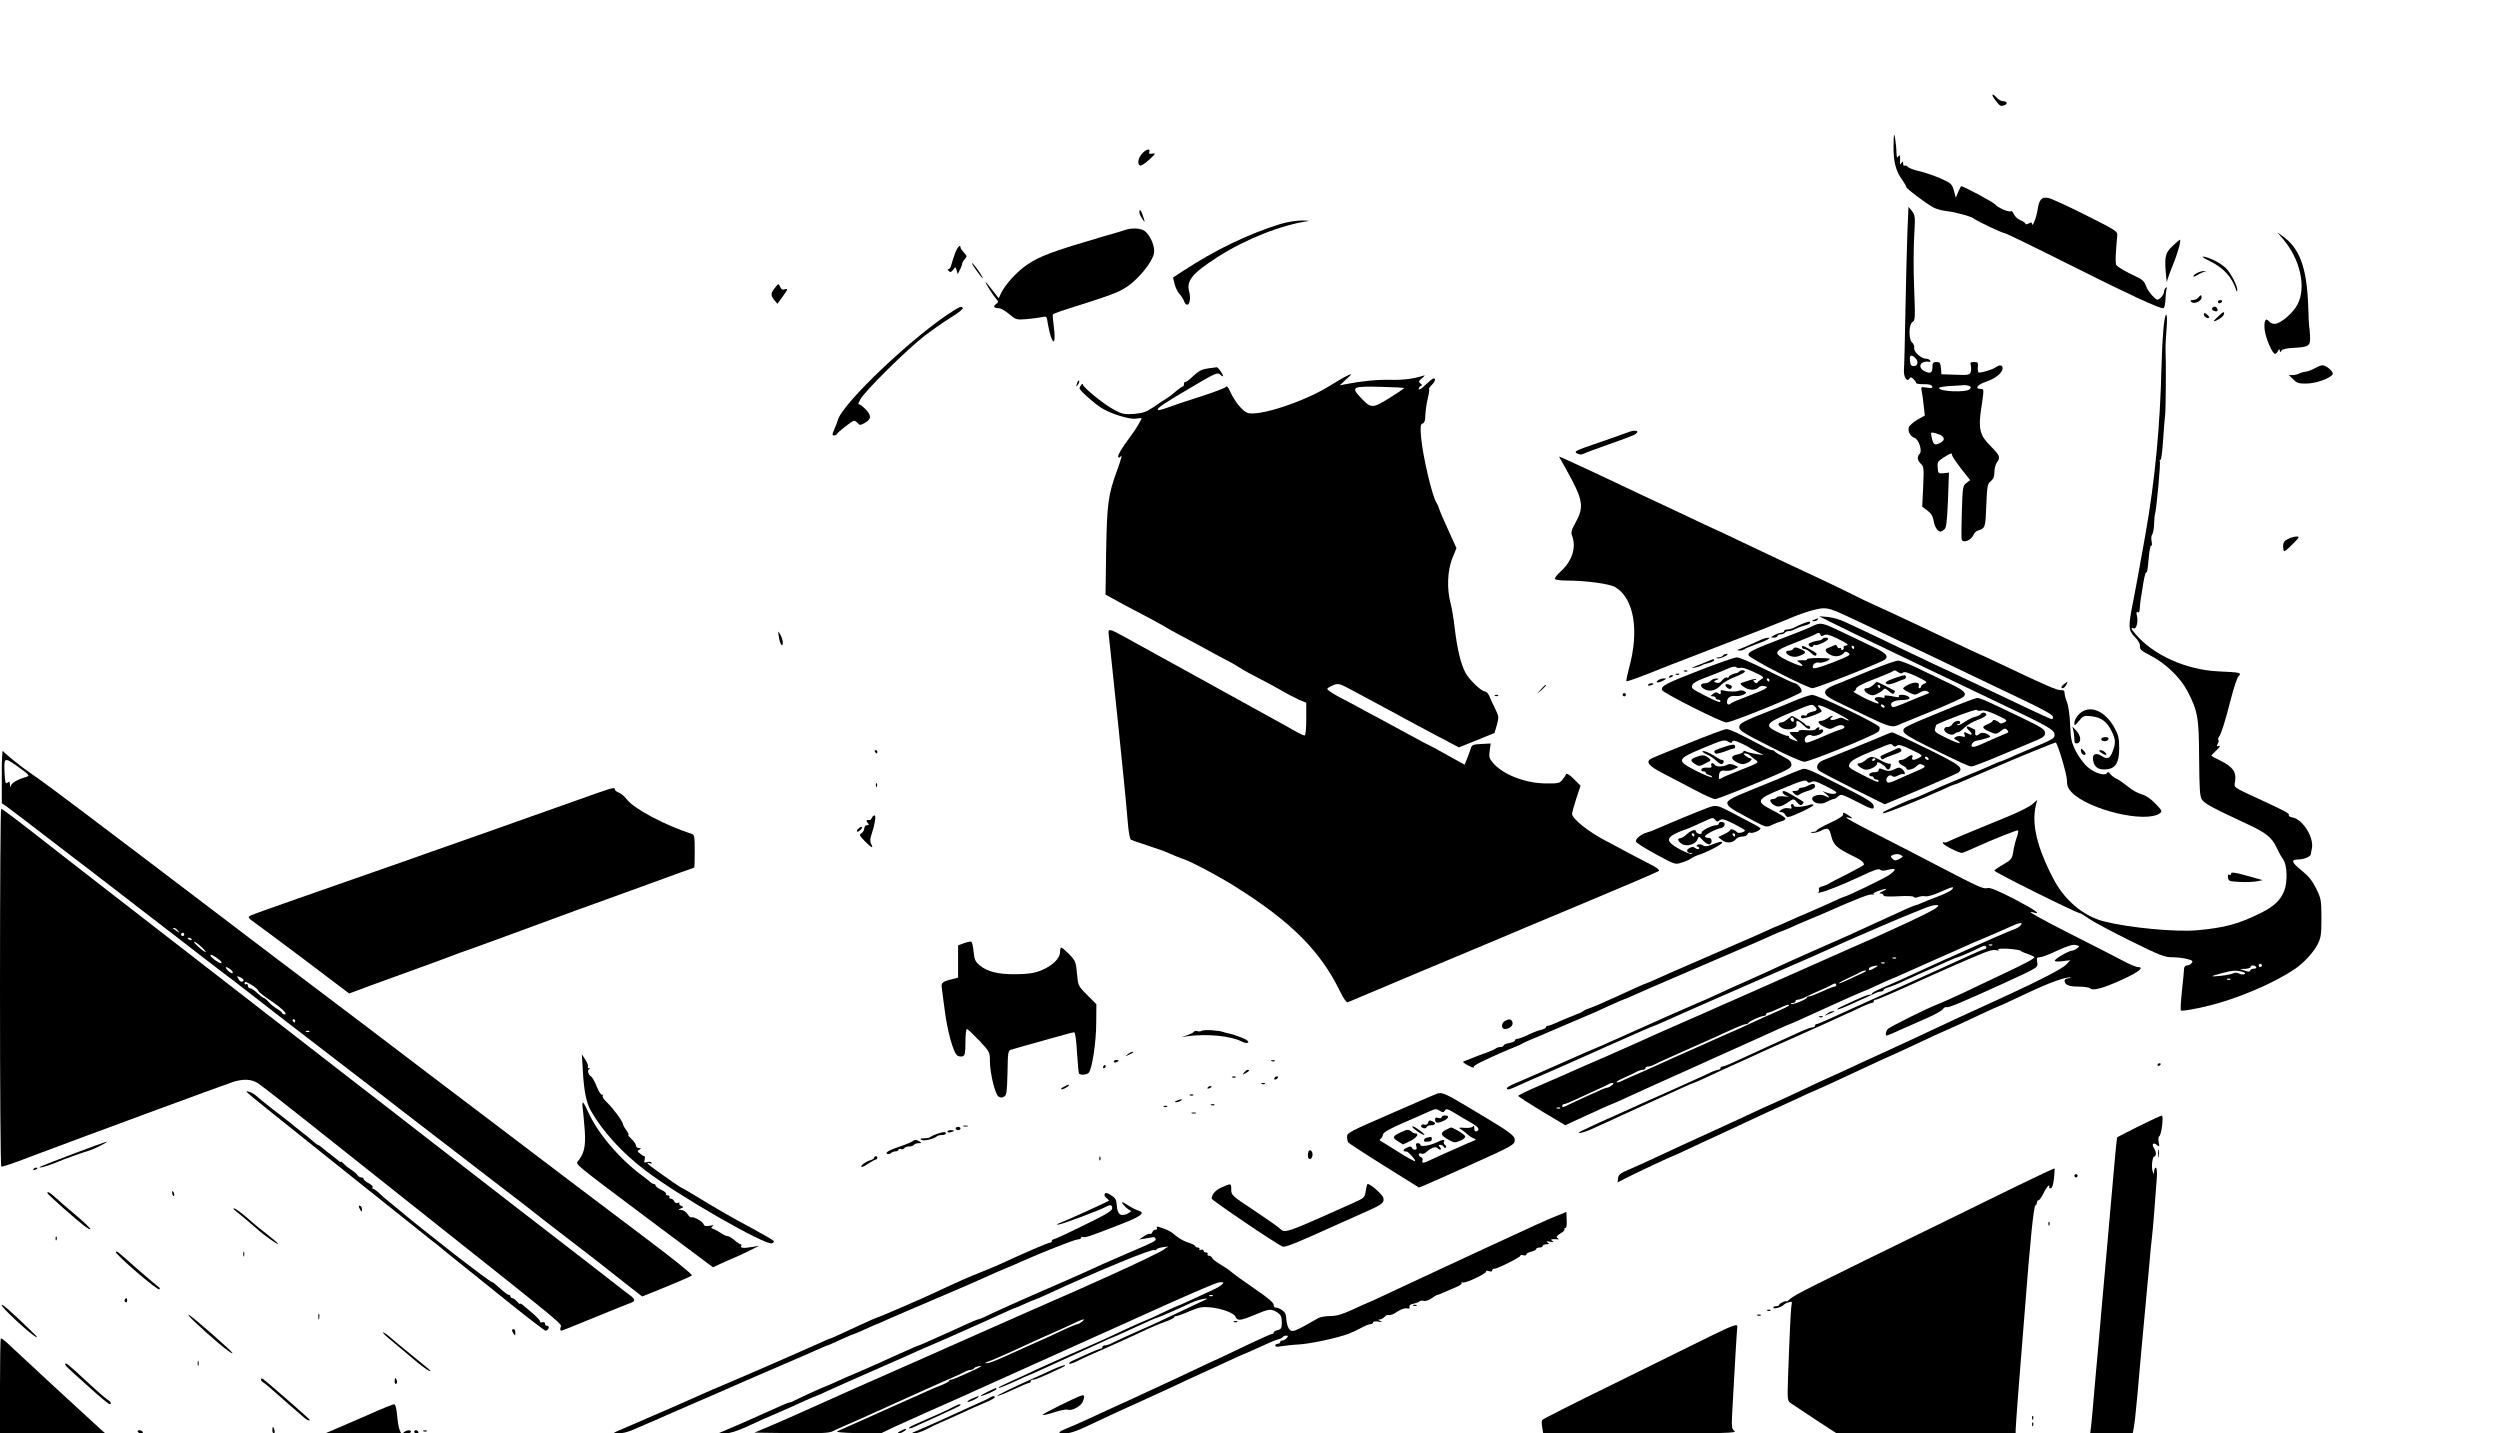 <?xml version="1.0" standalone="no"?>
<!DOCTYPE svg PUBLIC "-//W3C//DTD SVG 20010904//EN"
 "http://www.w3.org/TR/2001/REC-SVG-20010904/DTD/svg10.dtd">
<svg version="1.0" xmlns="http://www.w3.org/2000/svg"
 width="1533pt" height="879pt" viewBox="0 0 1533 879"
 preserveAspectRatio="xMidYMid meet">

<g transform="translate(0,879) scale(0.1,-0.1)"
fill="#000000" stroke="none">
<path d="M12236 8175 c28 -37 32 -39 58 -29 20 8 11 24 -13 24 -10 0 -26 9
-36 20 -31 34 -38 22 -9 -15z"/>
<path d="M11611 7895 c-1 -97 14 -155 56 -212 12 -17 23 -36 23 -41 0 -9 116
-96 165 -124 16 -9 55 -20 85 -23 57 -7 147 -32 165 -46 20 -16 175 -89 188
-89 7 0 186 -87 397 -193 361 -181 546 -267 574 -267 8 0 13 20 15 57 1 31 5
61 8 66 3 6 1 7 -5 3 -7 -4 -12 -15 -12 -25 0 -10 -9 -26 -20 -36 -20 -18 -21
-18 -50 10 -16 16 -35 44 -41 62 -9 27 -22 39 -62 58 -61 28 -109 56 -120 70
-4 6 -5 42 -2 80 3 39 6 83 8 99 2 28 -4 32 -193 127 -107 54 -210 101 -229
105 -42 8 -57 -8 -67 -75 -6 -44 -33 -110 -34 -83 0 10 -5 10 -20 2 -11 -6
-20 -7 -20 -2 0 5 -14 15 -31 22 -17 7 -35 24 -40 37 -5 13 -14 21 -19 18 -12
-8 -80 22 -95 41 -12 15 -205 118 -210 112 -2 -2 -10 -19 -18 -37 l-14 -33
-12 44 c-12 41 -17 45 -84 75 -40 17 -98 37 -130 44 -31 7 -62 18 -68 26 -6 7
-15 10 -20 7 -5 -3 -9 3 -9 13 0 15 -2 16 -11 3 -8 -12 -10 -10 -8 10 2 39 -1
46 -11 30 -7 -11 -10 -5 -11 25 0 22 -4 60 -8 85 -7 39 -9 33 -10 -45z"/>
<path d="M7007 7852 c-28 -29 -35 -66 -17 -77 6 -4 32 12 57 36 40 37 43 41
20 37 -17 -3 -24 -1 -20 8 9 25 -15 22 -40 -4z"/>
<path d="M11696 7359 c-3 -90 -9 -306 -12 -479 -3 -173 -7 -334 -9 -357 -3
-46 19 -79 34 -54 6 10 12 9 25 -4 9 -9 16 -20 16 -24 0 -4 21 -7 47 -7 31 1
48 -4 51 -13 4 -11 -3 -13 -33 -8 -36 6 -37 5 -31 -21 3 -15 9 -55 12 -88 l7
-62 -46 -26 c-25 -15 -49 -36 -52 -46 -8 -25 10 -57 35 -65 25 -8 49 -80 32
-97 -18 -18 -15 -43 7 -62 18 -16 19 -28 14 -141 l-6 -122 32 -24 c22 -16 33
-34 38 -62 5 -36 25 -67 42 -67 4 0 14 6 23 13 13 10 17 44 23 180 l6 169 -33
-4 c-32 -3 -33 -1 -36 34 -3 34 0 39 37 63 45 28 51 30 51 14 0 -6 25 -43 55
-82 l56 -71 -23 -18 c-22 -16 -23 -25 -28 -175 -3 -87 -3 -164 -1 -170 7 -28
60 -6 74 30 4 9 15 20 24 23 47 15 48 16 53 154 5 121 7 133 28 150 16 13 22
29 22 57 0 21 7 47 15 57 23 31 19 43 -39 101 -66 65 -76 106 -57 230 18 123
18 119 -4 120 -39 0 -19 27 33 44 59 20 102 55 102 83 0 21 -18 23 -45 4 -18
-12 -75 -30 -100 -31 -5 0 -9 15 -7 33 3 29 1 32 -23 32 -22 0 -25 -3 -20 -20
3 -11 3 -29 0 -40 -6 -19 -14 -21 -93 -18 l-87 3 -3 38 c-3 32 -7 37 -28 37
-20 0 -24 -5 -24 -29 0 -39 -13 -45 -49 -27 -47 25 -24 67 32 57 5 -1 6 3 2 9
-3 5 -14 10 -24 10 -29 0 -77 43 -73 66 2 11 -4 27 -13 34 -21 17 -21 109 1
124 19 14 19 14 11 231 -4 94 -3 227 1 297 7 120 6 128 -14 154 l-21 26 -7
-163z m49 -765 c21 -21 15 -49 -10 -49 -15 0 -21 8 -23 33 -4 35 8 41 33 16z
m329 -170 c13 -5 14 -9 5 -20 -18 -22 -189 -16 -189 7 0 4 30 10 68 12 37 2
75 4 84 5 9 1 24 -1 32 -4z m-166 -307 c19 -15 14 -31 -15 -45 -31 -14 -38 -9
-48 36 -7 32 -6 33 22 26 15 -4 34 -11 41 -17z"/>
<path d="M6987 7497 c-3 -8 3 -27 14 -43 22 -34 23 -32 5 19 -8 25 -15 34 -19
24z"/>
<path d="M7850 7416 c-194 -60 -398 -158 -596 -288 l-61 -40 10 -41 c6 -22 19
-49 29 -59 10 -10 23 -30 28 -43 21 -55 49 -5 32 57 -18 66 19 112 173 211
173 111 388 196 555 221 14 2 -2 4 -35 4 -36 0 -90 -9 -135 -22z"/>
<path d="M6900 7380 c-14 -5 -74 -23 -135 -40 -303 -89 -387 -119 -465 -172
-63 -42 -136 -122 -161 -175 l-15 -32 -38 49 c-21 28 -40 50 -42 50 -6 0 45
-81 65 -103 14 -17 14 -20 -1 -31 -21 -15 -13 -26 17 -26 12 0 40 -16 63 -36
41 -34 44 -36 105 -31 34 3 76 8 94 12 31 7 32 7 38 -39 4 -25 13 -63 20 -83
19 -55 28 -21 17 63 -5 38 -8 72 -6 75 2 4 25 13 51 22 322 102 348 112 407
151 71 49 152 150 162 202 8 42 -23 114 -59 139 -23 16 -77 19 -117 5z"/>
<path d="M14002 7321 c103 -122 141 -292 87 -397 -28 -54 -105 -120 -141 -120
-13 0 -28 7 -34 15 -21 27 -33 3 -27 -52 6 -51 47 -147 64 -147 4 0 13 8 18
18 8 13 10 14 11 2 0 -13 2 -13 9 -1 6 10 32 16 76 18 95 5 103 11 100 75 -1
29 -4 53 -5 53 -1 0 -4 56 -6 125 -8 238 -52 358 -157 432 l-32 23 37 -44z"/>
<path d="M13327 7286 c-48 -44 -54 -65 -47 -161 4 -44 7 -72 8 -62 1 9 17 55
36 101 30 74 53 156 43 156 -2 0 -20 -15 -40 -34z"/>
<path d="M5857 7238 c-9 -24 -19 -55 -23 -70 -3 -16 -11 -28 -17 -28 -7 0 -7
-4 1 -12 9 -9 15 -8 27 8 14 19 15 19 21 -4 l7 -23 13 27 c8 14 14 31 14 37 0
6 7 18 16 28 15 16 14 20 -5 40 -12 13 -21 26 -21 31 0 23 -19 3 -33 -34z"/>
<path d="M13556 7186 c82 -41 131 -97 157 -176 4 -11 6 -11 6 3 1 25 -43 108
-71 134 -33 30 -88 59 -129 68 -25 5 -15 -3 37 -29z"/>
<path d="M5960 7176 c0 -4 12 -24 27 -44 35 -48 48 -62 35 -37 -15 29 -62 90
-62 81z"/>
<path d="M13473 7116 c-13 -6 -23 -15 -23 -20 0 -4 10 -2 23 7 13 8 32 17 42
20 19 5 19 5 0 5 -11 0 -30 -5 -42 -12z"/>
<path d="M4752 7025 c-27 -34 -27 -46 -4 -75 l19 -23 25 34 c40 55 43 62 21
55 -14 -5 -23 0 -29 15 -10 22 -10 22 -32 -6z"/>
<path d="M13480 6965 c-7 -8 -22 -15 -33 -15 -16 0 -18 -3 -9 -12 15 -15 62 5
62 27 0 19 -4 19 -20 0z"/>
<path d="M13600 6940 c0 -5 4 -10 9 -10 6 0 13 5 16 10 3 6 -1 10 -9 10 -9 0
-16 -4 -16 -10z"/>
<path d="M5850 6887 c-234 -144 -682 -566 -712 -672 -3 -11 -13 -37 -22 -57
-14 -32 -14 -38 -2 -38 8 0 16 3 18 8 5 13 94 82 105 82 6 0 16 -7 23 -15 11
-13 15 -13 40 0 44 23 46 47 6 87 -20 20 -38 33 -42 29 -4 -3 1 10 11 29 23
47 288 309 395 391 47 36 120 87 162 113 43 26 75 52 72 57 -7 12 -13 11 -54
-14z"/>
<path d="M13565 6900 c-3 -6 1 -13 10 -16 19 -8 30 0 20 15 -8 14 -22 14 -30
1z"/>
<path d="M13602 6850 c-18 -16 -30 -30 -27 -30 15 0 55 25 60 38 10 26 -1 23
-33 -8z"/>
<path d="M13516 6855 c4 -8 13 -15 21 -15 13 0 13 3 3 15 -7 8 -16 15 -21 15
-5 0 -6 -7 -3 -15z"/>
<path d="M13265 6758 c-5 -57 -9 -157 -11 -223 -8 -355 -40 -693 -97 -1015
-46 -258 -56 -313 -76 -416 -32 -160 -31 -178 10 -220 22 -23 33 -43 31 -57
-2 -19 9 -28 65 -57 93 -48 182 -134 226 -217 64 -124 71 -162 72 -415 2 -192
4 -231 18 -252 16 -24 66 -51 277 -149 114 -53 151 -82 180 -144 12 -27 31
-60 41 -74 25 -35 27 -140 5 -194 -24 -57 -61 -92 -138 -131 -139 -70 -228
-94 -403 -109 -131 -10 -410 16 -563 55 -125 31 -243 130 -311 262 -102 196
-135 339 -106 455 l7 28 -29 -26 c-15 -14 -86 -50 -158 -79 -219 -89 -339
-140 -358 -150 -10 -6 -22 -8 -27 -5 -6 3 -8 0 -5 -7 5 -12 96 -58 116 -58 4
0 37 13 71 29 117 53 269 114 273 109 3 -3 -1 -23 -9 -46 -8 -22 -18 -61 -21
-86 -7 -42 -11 -48 -61 -77 -30 -17 -54 -34 -54 -38 0 -10 505 -261 525 -261
4 0 28 -15 54 -33 25 -18 139 -79 252 -135 184 -91 212 -102 260 -102 30 0 71
-5 92 -11 32 -8 36 -13 26 -25 -6 -8 -19 -14 -28 -14 -9 0 -17 -8 -18 -17 0
-10 -6 -71 -13 -136 -7 -64 -10 -120 -7 -123 5 -6 81 7 167 28 180 43 408 141
535 228 56 40 109 97 137 150 20 40 23 59 23 160 0 110 -2 119 -32 181 -24 48
-47 77 -88 110 -65 52 -70 69 -17 69 34 1 75 20 72 34 0 3 3 18 6 31 16 66
-53 179 -117 192 -16 3 -26 9 -24 14 7 10 -24 26 -160 89 -194 90 -175 76
-169 123 8 54 -16 86 -91 123 -30 14 -55 28 -55 30 0 2 15 18 33 35 19 18 25
29 14 25 -14 -5 -16 -2 -8 13 6 10 8 21 4 24 -3 4 -1 12 4 19 14 18 37 92 73
232 17 66 37 128 46 138 22 23 15 25 -121 31 -200 9 -402 100 -512 231 -26 30
-29 40 -9 33 17 -7 29 43 19 80 -4 18 -2 24 6 19 7 -5 11 3 12 21 2 33 4 52
22 158 7 44 16 73 19 65 3 -8 9 27 13 77 4 51 11 90 16 87 5 -3 6 9 3 25 -4
17 -2 37 3 43 6 7 11 36 12 63 1 28 3 57 6 65 9 30 35 312 29 321 -3 5 -1 9 4
9 5 0 12 53 16 118 4 64 10 137 13 162 4 35 6 320 2 410 0 8 2 57 6 108 5 57
4 92 -2 92 -6 0 -14 -46 -18 -102z m605 -3888 c0 -5 -4 -10 -10 -10 -5 0 -10
5 -10 10 0 6 5 10 10 10 6 0 10 -4 10 -10z m-35 -10 c3 -5 -3 -10 -14 -10 -10
0 -21 -5 -23 -11 -3 -9 -12 -9 -33 -1 l-30 10 33 1 c17 1 32 6 32 11 0 6 6 10
14 10 8 0 18 -4 21 -10z m-85 -29 c17 -5 21 -9 13 -14 -7 -5 -22 -3 -33 3 -13
7 -26 7 -37 1 -10 -5 -45 -12 -78 -15 -68 -7 -64 -3 15 18 61 16 83 17 120 7z
m-73 -47 c-3 -3 -12 -4 -19 -1 -8 3 -5 6 6 6 11 1 17 -2 13 -5z"/>
<path d="M14195 6532 c-16 -9 -41 -19 -55 -21 -14 -1 -33 -7 -42 -12 -9 -5
-27 -9 -40 -9 l-23 0 27 -26 c22 -23 35 -27 81 -26 58 0 152 34 161 58 6 15
-39 54 -63 54 -9 0 -29 -8 -46 -18z"/>
<path d="M7408 6531 c-37 -5 -57 -15 -90 -46 -23 -22 -45 -39 -50 -37 -4 1 -8
-5 -8 -13 0 -8 -3 -15 -7 -15 -5 0 -24 -14 -43 -30 -19 -17 -44 -36 -56 -43
-12 -7 -46 -29 -77 -51 -47 -32 -67 -39 -122 -44 -59 -4 -72 -2 -121 24 -63
33 -194 139 -194 157 0 12 -20 -12 -20 -25 0 -12 89 -91 133 -119 62 -38 172
-72 213 -66 19 3 34 4 34 3 0 -9 -34 -66 -60 -101 -61 -82 -89 -128 -83 -138
3 -5 9 -3 15 4 12 18 3 -18 -24 -91 -53 -146 -60 -201 -65 -485 l-4 -271 42
-23 c41 -24 65 -36 234 -125 50 -27 95 -52 100 -56 6 -4 51 -29 100 -55 50
-26 124 -66 165 -89 41 -23 89 -48 105 -56 17 -8 53 -29 80 -46 28 -18 77 -45
110 -61 33 -16 93 -49 134 -72 40 -24 93 -51 117 -62 l44 -18 0 -101 c0 -58
-4 -100 -10 -100 -5 0 -24 8 -42 18 -18 10 -60 34 -93 52 -33 18 -98 54 -145
80 -69 39 -572 315 -847 467 -68 37 -79 38 -75 8 6 -56 43 -403 62 -590 5 -49
18 -178 29 -285 11 -107 23 -237 27 -287 4 -51 12 -96 18 -101 6 -4 52 -21
101 -36 50 -16 113 -38 140 -51 28 -12 61 -26 74 -30 50 -15 229 -110 331
-175 341 -215 518 -393 639 -643 19 -39 38 -66 45 -63 6 3 209 88 451 190 242
101 458 192 480 201 22 10 249 105 505 212 256 107 469 198 473 203 5 4 -13
19 -40 33 -26 13 -77 40 -113 59 -36 19 -114 61 -175 93 -109 57 -205 135
-205 165 0 8 12 50 26 94 l26 78 -42 42 c-26 26 -44 36 -47 29 -2 -7 -13 -23
-23 -35 -16 -21 -27 -23 -102 -22 -126 1 -263 55 -323 126 -23 27 -26 37 -20
75 l6 44 -58 -3 c-54 -3 -58 -5 -66 -33 -5 -16 -15 -44 -23 -62 l-13 -32 -107
59 c-58 33 -108 60 -110 60 -2 0 -50 25 -106 56 -57 31 -141 77 -188 102 -47
25 -108 57 -136 73 -28 15 -85 46 -126 67 -41 22 -73 44 -69 49 3 5 20 15 38
22 30 12 37 10 115 -32 132 -71 254 -136 388 -209 69 -37 157 -84 196 -104
l70 -37 109 44 109 44 15 50 c13 48 12 52 -11 100 -14 27 -30 62 -36 78 -7 15
-18 27 -25 27 -23 0 -94 68 -120 113 -29 53 -52 150 -67 278 -6 53 -17 120
-25 150 -24 88 -19 200 10 274 l26 64 -49 108 c-27 59 -53 119 -57 133 -4 14
-11 30 -15 35 -26 32 -87 294 -96 406 -5 64 -4 77 10 82 11 5 16 19 16 49 1
24 7 69 14 100 8 31 12 59 9 62 -3 2 5 14 16 25 22 22 27 41 12 41 -5 0 -27
-18 -50 -40 -23 -23 -41 -34 -41 -26 0 8 6 17 13 19 9 4 8 8 -3 16 -13 10 -11
14 10 32 19 16 21 19 6 15 -58 -19 -120 -27 -201 -25 -79 2 -180 -8 -280 -28
l-30 -6 40 37 c38 35 39 36 10 24 -16 -7 -64 -34 -105 -60 -156 -100 -446
-195 -512 -169 -30 11 -81 75 -106 133 -12 27 -19 33 -27 24 -5 -6 -71 -31
-145 -55 -145 -47 -140 -45 -215 -72 -27 -10 -52 -16 -54 -13 -10 9 29 36 194
133 158 94 170 99 187 84 10 -9 18 -13 18 -9 0 11 -32 56 -39 54 -3 0 -27 -4
-53 -7z m1202 -121 c-1 -3 -42 -31 -92 -62 -105 -65 -111 -64 -180 10 -54 59
-42 64 129 60 79 -2 143 -5 143 -8z"/>
<path d="M6606 6445 c-9 -26 -7 -32 5 -12 6 10 9 21 6 23 -2 3 -7 -2 -11 -11z"/>
<path d="M9980 6138 c-14 -5 -94 -34 -179 -63 -141 -48 -152 -54 -131 -65 17
-9 28 -9 44 -1 11 6 80 31 151 56 72 25 140 51 153 57 46 24 14 38 -38 16z"/>
<path d="M9574 5965 c9 -14 39 -69 67 -122 65 -124 69 -171 21 -256 -26 -47
-30 -61 -22 -82 27 -72 1 -155 -70 -219 -22 -20 -38 -41 -35 -46 3 -6 35 -10
70 -10 119 0 268 -20 301 -41 114 -70 147 -265 83 -497 -11 -41 -18 -76 -16
-79 5 -4 100 31 237 87 25 10 194 75 375 145 182 70 348 135 370 145 85 38
188 70 225 70 41 0 64 -9 235 -90 181 -86 283 -135 410 -194 66 -32 185 -88
265 -127 80 -38 224 -107 320 -153 110 -52 176 -89 178 -99 2 -10 -1 -17 -6
-17 -5 0 -76 32 -158 71 -82 39 -180 86 -219 104 -78 37 -230 109 -345 162
-41 19 -124 59 -185 88 -109 53 -260 124 -365 173 -30 14 -77 27 -105 29 l-50
4 100 -50 c55 -28 168 -82 250 -121 83 -40 195 -93 250 -120 162 -78 382 -183
500 -239 297 -141 340 -165 343 -192 3 -27 -2 -30 -168 -99 -41 -17 -94 -40
-117 -51 -24 -10 -45 -19 -49 -19 -3 0 -29 -11 -59 -25 -29 -13 -104 -45 -165
-70 -104 -43 -164 -69 -267 -116 -24 -10 -45 -19 -48 -19 -4 0 -27 -10 -53
-21 -26 -12 -67 -31 -92 -42 -25 -11 -40 -21 -33 -24 11 -4 224 81 371 148 34
16 65 29 68 29 3 0 20 6 37 14 18 8 66 29 107 46 41 17 89 38 105 45 104 46
369 155 371 152 14 -13 67 -192 68 -229 1 -37 7 -53 29 -76 104 -108 455 -192
541 -129 16 12 14 17 -26 58 -28 30 -57 50 -85 58 -23 6 -61 28 -85 48 -24 19
-54 41 -68 47 -14 6 -31 19 -39 29 -10 14 -16 16 -21 7 -12 -20 -76 -1 -118
36 -22 18 -54 62 -72 96 -28 56 -32 74 -36 165 -2 57 -11 117 -19 137 -8 19
-15 44 -15 56 0 14 -6 19 -22 18 -23 -2 -96 30 -361 156 -76 36 -140 66 -142
66 -2 0 -70 32 -152 71 -81 39 -182 87 -223 106 -166 78 -217 101 -265 123
-27 12 -89 41 -136 65 -47 24 -153 75 -235 113 -212 99 -309 145 -473 223 -79
38 -145 69 -147 69 -2 0 -74 34 -160 75 -86 41 -158 75 -159 75 -1 0 -61 28
-131 61 -224 107 -487 229 -492 229 -2 0 3 -11 12 -25z"/>
<path d="M14028 5484 c-21 -11 -28 -22 -28 -44 0 -17 4 -30 8 -30 4 0 28 20
52 45 42 42 43 45 20 45 -14 -1 -37 -8 -52 -16z"/>
<path d="M11125 4990 c-16 -7 -17 -9 -3 -9 9 -1 20 4 23 9 7 11 7 11 -20 0z"/>
<path d="M11055 4966 c-16 -6 -40 -17 -52 -24 -12 -6 -31 -12 -42 -12 -12 0
-21 -4 -21 -10 0 -5 -8 -10 -17 -10 -10 -1 -29 -7 -43 -15 -25 -14 -25 -14 -2
-15 12 0 22 5 22 10 0 6 9 10 19 10 11 0 23 5 26 10 3 6 14 10 23 10 9 0 29 6
44 14 15 8 40 17 57 21 17 4 31 11 31 16 0 11 -6 10 -45 -5z"/>
<path d="M11145 4963 c-11 -3 -24 -8 -30 -12 -5 -4 -77 -34 -160 -65 -218 -84
-237 -94 -233 -114 3 -18 358 -201 392 -202 24 0 425 158 445 176 23 21 6 39
-66 74 -37 18 -117 56 -178 85 -121 58 -140 65 -170 58z m18 -65 c3 -10 9 -10
22 -3 14 8 34 3 89 -24 55 -28 66 -36 48 -39 -12 -2 -20 -7 -17 -12 3 -5 1
-11 -5 -15 -5 -3 -10 -1 -10 5 0 6 -4 9 -9 6 -5 -3 -12 1 -15 9 -4 11 -10 13
-23 6 -10 -5 -26 -12 -35 -15 -24 -7 -14 -29 22 -44 29 -13 65 -4 81 19 3 5
14 3 24 -5 16 -12 7 -17 -96 -58 -73 -28 -117 -41 -121 -34 -10 15 13 38 34
33 17 -5 68 12 68 23 0 3 -31 5 -70 5 -38 0 -70 -3 -70 -8 0 -4 -6 -7 -12 -6
-7 1 -22 1 -32 0 -20 -1 -20 -1 0 -15 40 -30 5 -24 -68 10 -101 49 -97 60 40
113 59 23 114 46 122 51 21 12 28 12 33 -2z m207 -78 c0 -5 -2 -10 -4 -10 -3
0 -8 5 -11 10 -3 6 -1 10 4 10 6 0 11 -4 11 -10z"/>
<path d="M11176 4873 c-4 -5 -11 -8 -14 -9 -28 -2 -72 -17 -72 -24 0 -15 24
-24 28 -12 2 7 8 10 12 7 11 -7 80 26 80 37 0 10 -24 11 -34 1z"/>
<path d="M11050 4820 c0 -5 7 -10 15 -10 9 0 27 -11 40 -24 14 -14 27 -20 31
-15 7 12 8 12 -39 38 -43 24 -47 25 -47 11z"/>
<path d="M10995 4810 c-3 -5 -15 -10 -26 -10 -28 0 -19 -23 13 -34 18 -6 36
-5 57 4 38 15 39 23 6 38 -32 15 -42 15 -50 2z"/>
<path d="M4776 4885 c7 -47 24 -71 24 -34 -1 13 -7 35 -16 49 -14 24 -14 24
-8 -15z"/>
<path d="M10800 4868 c-14 -6 -47 -21 -75 -34 -27 -12 -57 -24 -65 -27 -10 -4
-8 -6 6 -6 11 -1 24 3 30 7 5 5 38 19 74 32 66 23 96 41 70 39 -8 0 -26 -5
-40 -11z"/>
<path d="M10565 4770 c-3 -5 -16 -11 -28 -11 -14 -1 -16 -3 -6 -6 8 -2 28 3
45 12 18 9 23 15 12 15 -9 0 -20 -4 -23 -10z"/>
<path d="M10420 4679 c-206 -80 -237 -96 -228 -121 8 -18 364 -198 394 -198
33 0 455 171 461 188 6 14 -24 52 -41 52 -6 0 -83 36 -171 80 -88 44 -171 80
-185 79 -14 0 -117 -36 -230 -80z m252 16 c9 4 46 -8 83 -26 59 -27 65 -33 49
-42 -11 -6 -22 -15 -26 -21 -5 -8 -11 -7 -20 2 -9 9 -9 12 2 12 7 0 11 2 8 5
-2 3 -20 0 -39 -6 -19 -6 -41 -13 -49 -16 -11 -3 -9 -9 10 -23 30 -23 73 -26
93 -6 8 9 24 12 36 9 20 -5 21 -6 4 -17 -10 -7 -58 -27 -108 -46 -49 -18 -94
-37 -99 -42 -15 -13 -26 -10 -26 7 0 26 22 41 51 37 15 -2 37 2 49 8 21 11 22
13 6 22 -9 5 -25 6 -34 2 -18 -7 -65 -6 -95 2 -10 3 -17 2 -16 -3 3 -19 -2
-25 -14 -14 -10 8 -19 7 -33 -4 -17 -13 -17 -14 -1 -15 9 0 17 -4 17 -10 0 -5
7 -10 15 -10 8 0 15 -4 15 -10 0 -11 -23 -3 -100 37 -78 41 -79 41 -73 61 2
11 28 27 66 41 72 27 109 42 157 63 21 10 39 12 46 7 6 -5 18 -7 26 -4z m178
-75 c0 -5 -2 -10 -4 -10 -3 0 -8 5 -11 10 -3 6 -1 10 4 10 6 0 11 -4 11 -10z"/>
<path d="M10666 4673 c-4 -5 -11 -9 -14 -9 -28 -6 -52 -18 -52 -26 0 -5 -5 -6
-10 -3 -6 4 -19 -4 -29 -16 -13 -16 -23 -20 -37 -15 -18 8 -18 8 1 16 19 8 19
9 -1 9 -12 1 -27 -6 -34 -14 -7 -8 -23 -15 -36 -15 -33 0 -30 -25 4 -39 34
-14 66 -4 98 31 12 13 49 34 83 47 33 13 61 28 61 33 0 10 -24 11 -34 1z"/>
<path d="M10580 4590 c0 -12 26 -31 33 -23 12 11 7 21 -13 26 -11 3 -20 2 -20
-3z"/>
<path d="M10485 4740 c-11 -5 -45 -18 -75 -30 -40 -15 -46 -19 -20 -14 19 3
40 10 45 14 6 4 25 11 43 15 17 3 32 11 32 16 0 10 1 10 -25 -1z"/>
<path d="M11480 4684 c-74 -31 -144 -59 -155 -64 -11 -5 -42 -18 -70 -28 -84
-33 -85 -59 -3 -99 370 -180 338 -170 413 -138 17 7 104 43 195 80 91 37 171
74 179 81 23 21 6 39 -66 74 -37 18 -122 59 -189 91 -66 33 -132 59 -145 58
-13 0 -85 -25 -159 -55z m160 -16 c14 -9 23 -9 30 -2 7 7 32 0 82 -24 64 -31
70 -36 50 -43 -12 -5 -22 -13 -22 -19 0 -5 -4 -10 -10 -10 -5 0 -7 6 -4 14 8
22 -24 27 -61 9 -19 -9 -35 -20 -35 -24 0 -5 16 -16 36 -25 35 -17 39 -17 66
-1 21 12 35 14 46 8 15 -9 15 -10 -3 -17 -11 -4 -40 -16 -65 -26 -140 -59
-143 -60 -151 -47 -12 19 12 34 59 36 49 1 63 10 42 23 -19 12 -63 13 -56 1 4
-5 -2 -8 -11 -6 -67 13 -84 14 -77 3 5 -7 -1 -9 -17 -5 -34 9 -58 -7 -33 -21
10 -6 16 -13 13 -16 -3 -3 -41 12 -85 33 -43 22 -74 40 -68 40 7 1 14 9 16 19
3 11 40 30 104 55 54 21 106 42 114 47 20 12 17 12 40 -2z m-85 -208 c3 -5 2
-10 -4 -10 -5 0 -13 5 -16 10 -3 6 -2 10 4 10 5 0 13 -4 16 -10z"/>
<path d="M11618 4632 c-55 -20 -66 -29 -46 -37 9 -4 33 2 54 11 22 9 43 18 48
18 15 2 19 26 4 25 -7 0 -34 -8 -60 -17z"/>
<path d="M11486 4589 c-11 -10 -28 -19 -39 -19 -25 0 -17 -22 13 -37 19 -9 30
-9 54 4 17 9 34 21 38 27 5 7 15 2 31 -13 17 -15 27 -19 32 -11 4 6 5 12 4 14
-16 9 -107 56 -110 55 -2 0 -13 -9 -23 -20z m44 -9 c0 -5 -2 -10 -4 -10 -3 0
-8 5 -11 10 -3 6 -1 10 4 10 6 0 11 -4 11 -10z"/>
<path d="M10328 4673 c7 -3 16 -2 19 1 4 3 -2 6 -13 5 -11 0 -14 -3 -6 -6z"/>
<path d="M10278 4653 c7 -3 16 -2 19 1 4 3 -2 6 -13 5 -11 0 -14 -3 -6 -6z"/>
<path d="M10235 4640 c-3 -6 1 -7 9 -4 18 7 21 14 7 14 -6 0 -13 -4 -16 -10z"/>
<path d="M10170 4620 c-26 -16 -4 -21 26 -5 23 12 25 15 9 15 -11 0 -27 -4
-35 -10z"/>
<path d="M12658 4596 c-20 -15 -23 -26 -8 -26 5 0 14 9 20 20 12 23 11 24 -12
6z"/>
<path d="M10106 4591 c-4 -5 3 -7 14 -4 23 6 26 13 6 13 -8 0 -17 -4 -20 -9z"/>
<path d="M9449 4563 l-24 -28 28 24 c15 14 27 26 27 28 0 8 -8 1 -31 -24z"/>
<path d="M9950 4530 c0 -5 5 -10 10 -10 6 0 10 5 10 10 0 6 -4 10 -10 10 -5 0
-10 -4 -10 -10z"/>
<path d="M9168 4523 c7 -3 16 -2 19 1 4 3 -2 6 -13 5 -11 0 -14 -3 -6 -6z"/>
<path d="M10999 4491 c-47 -20 -103 -43 -124 -51 -187 -73 -210 -85 -210 -109
0 -20 25 -36 185 -117 109 -56 197 -95 215 -95 31 0 431 162 453 185 7 7 10
19 7 27 -8 21 -380 199 -413 198 -15 -1 -66 -18 -113 -38z m129 -33 c19 -19
15 -26 -18 -33 -16 -4 -30 -11 -30 -17 0 -6 -7 -8 -15 -5 -16 7 -30 -9 -16
-17 11 -7 121 32 121 43 0 4 -5 12 -12 19 -29 29 7 20 92 -23 50 -26 89 -49
87 -52 -3 -2 -14 1 -25 8 -16 10 -26 10 -47 1 -29 -13 -57 -6 -34 9 8 5 9 9 3
9 -5 0 -19 -7 -30 -15 -10 -8 -27 -15 -36 -15 -29 0 -20 -19 18 -37 33 -16 37
-16 65 -1 28 16 59 15 59 -2 0 -4 -12 -11 -26 -14 -14 -4 -45 -16 -68 -26 -22
-10 -64 -28 -92 -39 -49 -19 -52 -19 -57 -2 -5 21 24 43 42 31 18 -10 71 11
71 28 0 9 -6 12 -16 8 -8 -3 -12 -2 -9 4 3 6 2 10 -4 10 -5 0 -13 -5 -17 -11
-4 -7 -25 -9 -55 -7 -27 3 -49 1 -49 -4 0 -5 -6 -8 -12 -7 -7 1 -22 1 -33 0
-17 -1 -15 -5 15 -32 19 -17 28 -28 20 -25 -8 3 -23 9 -32 12 -10 4 -18 10
-18 15 0 5 -3 8 -8 7 -4 -2 -31 8 -60 22 -85 40 -76 56 71 117 136 57 138 58
155 41z"/>
<path d="M10961 4380 c-13 -11 -29 -20 -37 -20 -26 0 -24 -20 4 -34 38 -20 96
-2 88 26 -6 25 11 22 40 -7 26 -26 44 -32 44 -15 0 6 -7 10 -15 10 -8 0 -15 4
-15 8 0 6 -76 53 -83 52 -1 -1 -13 -10 -26 -20z m39 -6 c0 -8 -4 -12 -10 -9
-5 3 -10 10 -10 16 0 5 5 9 10 9 6 0 10 -7 10 -16z"/>
<path d="M11935 4439 c-262 -108 -266 -110 -263 -133 2 -15 39 -38 145 -91
206 -102 256 -125 273 -125 8 0 80 27 160 61 80 33 178 74 218 91 61 25 72 33
72 54 0 21 -18 33 -147 95 -221 106 -250 119 -270 119 -10 -1 -94 -32 -188
-71z m215 -6 c14 4 48 -6 93 -27 67 -32 69 -34 47 -46 -13 -7 -25 -8 -29 -3
-9 13 -41 24 -41 14 0 -5 -13 -14 -30 -21 -39 -16 -38 -24 4 -44 43 -20 48
-20 77 3 20 16 26 16 37 5 11 -12 9 -16 -10 -23 -13 -5 -46 -19 -73 -31 -100
-45 -113 -50 -125 -50 -23 0 -5 35 20 38 14 2 40 8 58 14 31 9 32 11 14 23
-19 14 -46 15 -58 2 -14 -13 -25 -7 -22 11 2 11 -1 20 -7 21 -5 2 -18 7 -27
12 -22 12 -24 -4 -3 -21 22 -18 19 -33 -4 -20 -27 14 -31 13 -24 -6 5 -13 2
-15 -15 -10 -12 4 -29 3 -38 -2 -15 -9 -15 -11 5 -22 13 -6 20 -14 18 -17 -3
-3 -40 11 -82 32 -67 32 -75 39 -69 58 3 12 7 22 8 23 56 29 243 98 247 91 4
-6 17 -7 29 -4z"/>
<path d="M12146 4411 c-3 -5 -18 -12 -33 -16 -16 -3 -45 -18 -66 -32 -20 -14
-40 -23 -44 -19 -3 3 -1 6 5 6 7 0 12 5 12 10 0 18 -35 10 -48 -10 -7 -12 -20
-19 -29 -18 -10 2 -19 -4 -21 -13 -4 -20 46 -45 62 -29 5 5 16 10 22 10 7 0
25 13 41 29 16 16 53 37 81 47 29 10 52 24 52 31 0 15 -26 18 -34 4z"/>
<path d="M12749 4411 c-16 -16 -29 -40 -29 -52 0 -22 2 -21 28 10 26 32 31 34
76 29 60 -7 95 -32 123 -89 27 -53 28 -76 7 -129 -17 -43 -32 -48 -68 -25 -35
23 -59 10 -51 -29 9 -42 32 -57 79 -54 59 5 81 40 81 131 0 61 -5 80 -30 126
-59 106 -155 143 -216 82z"/>
<path d="M12714 4310 c3 -14 6 -38 6 -53 0 -22 4 -28 18 -25 26 5 23 46 -5 76
l-25 27 6 -25z"/>
<path d="M10350 4231 c-118 -47 -221 -90 -227 -94 -33 -20 -12 -45 80 -92 50
-26 137 -72 193 -101 56 -30 110 -54 121 -54 11 0 120 42 244 94 204 85 224
95 224 117 0 19 -11 29 -50 49 -27 14 -51 28 -53 33 -2 4 -9 7 -15 7 -7 0 -28
8 -47 19 -154 82 -216 111 -234 110 -11 0 -118 -40 -236 -88z m272 11 c4 10
15 8 49 -7 24 -11 46 -22 49 -25 3 -3 25 -15 50 -28 l45 -22 -45 6 c-25 4 -53
11 -62 16 -11 5 -18 5 -18 -1 0 -6 -16 -13 -35 -17 -44 -8 -45 -28 -3 -49 26
-13 38 -13 60 -4 26 11 38 29 20 29 -5 0 -17 7 -28 15 -16 12 -17 14 -2 15 9
0 23 -6 30 -13 7 -7 23 -20 35 -28 21 -14 17 -17 -90 -59 -62 -24 -118 -48
-124 -53 -9 -7 -13 -5 -13 6 0 34 11 46 38 41 15 -3 39 1 54 9 l28 14 -26 12
c-17 7 -31 8 -44 1 -24 -13 -67 -13 -75 0 -10 16 -28 12 -21 -5 4 -12 -2 -14
-26 -12 -18 1 -33 -3 -35 -10 -3 -7 2 -13 11 -13 9 0 16 -4 16 -9 0 -5 10 -11
22 -14 12 -4 19 -9 16 -13 -4 -3 -47 14 -95 38 -126 65 -124 72 40 141 120 50
133 53 153 40 17 -11 23 -11 26 -1z"/>
<path d="M10585 4214 c-71 -24 -76 -26 -72 -38 3 -6 11 -9 18 -7 8 2 19 4 24
6 6 1 23 7 38 13 16 7 33 12 38 12 11 0 12 17 2 23 -5 2 -26 -2 -48 -9z"/>
<path d="M10440 4182 c0 -4 14 -13 31 -21 17 -7 41 -24 55 -38 13 -13 29 -21
34 -18 13 8 13 25 -1 25 -6 0 -23 9 -39 20 -33 23 -80 42 -80 32z"/>
<path d="M10398 4147 c-34 -13 -35 -22 -4 -42 22 -15 27 -15 58 1 44 22 44 22
22 39 -22 17 -38 17 -76 2z"/>
<path d="M11570 4288 c-30 -13 -44 -19 -225 -93 -77 -31 -152 -62 -168 -68
-35 -15 -46 -46 -21 -64 11 -8 105 -57 210 -110 l191 -95 219 92 c120 51 225
97 232 102 35 30 14 46 -193 148 -113 55 -208 100 -213 99 -4 0 -18 -5 -32
-11z m38 -70 c8 -8 15 -8 24 0 10 8 32 2 88 -25 72 -35 73 -36 49 -49 -32 -18
-50 -17 -43 1 8 19 -7 19 -32 0 -10 -8 -27 -15 -37 -15 -24 0 -17 -22 11 -35
12 -5 22 -13 22 -17 0 -16 41 -7 60 12 17 17 24 18 42 9 19 -10 15 -14 -48
-41 -38 -16 -88 -38 -111 -49 -50 -22 -60 -23 -65 -7 -7 20 21 43 34 30 8 -8
19 -7 38 3 15 8 30 11 34 8 3 -4 6 0 6 7 0 7 -8 18 -17 25 -14 11 -23 10 -46
-2 -28 -14 -41 -14 -79 2 -12 5 -18 3 -18 -7 0 -8 -10 -14 -27 -13 -14 0 -28
-6 -30 -12 -3 -7 2 -13 11 -13 9 0 16 -4 16 -10 0 -5 7 -10 15 -10 8 0 15 -4
15 -10 0 -11 -23 -1 -122 50 -64 34 -66 37 -55 59 9 17 44 37 127 71 135 56
123 53 138 38z m217 -78 c3 -5 2 -10 -4 -10 -5 0 -13 5 -16 10 -3 6 -2 10 4
10 5 0 13 -4 16 -10z"/>
<path d="M11630 4199 c-8 -4 -33 -16 -55 -25 -50 -22 -48 -20 -40 -34 4 -7 11
-8 18 -2 7 5 30 15 52 22 22 7 44 16 50 21 14 13 -7 29 -25 18z"/>
<path d="M11441 4130 c-13 -11 -29 -20 -37 -20 -8 0 -14 -3 -14 -6 0 -11 34
-33 52 -34 27 0 68 22 68 37 0 11 4 11 23 2 12 -7 26 -18 30 -25 12 -20 24
-17 30 7 3 13 1 19 -6 16 -7 -2 -31 7 -54 20 -50 28 -61 28 -92 3z m59 6 c0
-3 -4 -8 -10 -11 -5 -3 -10 -1 -10 4 0 6 5 11 10 11 6 0 10 -2 10 -4z"/>
<path d="M12886 4261 c-7 -11 14 -20 32 -14 6 3 12 9 12 14 0 12 -37 12 -44 0z"/>
<path d="M12760 4188 c0 -18 18 -34 28 -24 3 4 -2 14 -11 23 -16 16 -17 16
-17 1z"/>
<path d="M11 4030 l0 -165 37 -26 c33 -24 124 -94 421 -322 52 -39 118 -90
146 -112 29 -22 149 -114 266 -205 118 -90 275 -212 350 -270 75 -58 148 -114
163 -125 16 -11 65 -49 111 -85 83 -65 287 -223 610 -471 94 -72 188 -145 211
-162 23 -18 77 -59 120 -93 43 -33 151 -116 239 -184 88 -68 237 -183 330
-254 94 -72 175 -134 180 -138 43 -35 247 -193 365 -283 78 -60 160 -123 180
-140 21 -16 74 -58 118 -93 l80 -62 148 60 c81 33 152 64 157 69 5 5 -113 100
-275 222 -156 117 -348 262 -428 323 -153 116 -454 344 -600 455 -48 36 -183
139 -301 228 -118 90 -293 223 -389 296 -96 73 -249 188 -340 257 -91 68 -313
237 -495 375 -181 138 -415 316 -520 395 -104 79 -289 219 -410 310 -121 92
-249 186 -285 210 -64 43 -168 126 -182 145 -4 6 -8 -64 -7 -155z m89 66 c27
-19 56 -41 65 -49 13 -14 13 -16 -7 -22 -49 -14 -87 -36 -91 -53 -3 -12 -5
-10 -6 7 -1 19 -4 21 -15 12 -12 -10 -15 -1 -18 59 -4 96 -3 97 72 46z m991
-1013 c13 -17 13 -17 -6 -3 -11 8 -22 16 -24 17 -2 2 0 3 6 3 6 0 17 -8 24
-17z m39 -23 c0 -5 -4 -10 -10 -10 -5 0 -10 5 -10 10 0 6 5 10 10 10 6 0 10
-4 10 -10z m45 -30 c3 -6 -1 -7 -9 -4 -18 7 -21 14 -7 14 6 0 13 -4 16 -10z
m85 -74 c6 -10 -6 -3 -29 15 -22 19 -41 38 -41 42 0 11 55 -33 70 -57z m84
-51 c11 -8 17 -17 14 -21 -8 -7 -68 36 -68 48 0 9 23 -2 54 -27z m70 -60 c11
-8 16 -18 12 -22 -3 -4 -16 3 -28 15 -25 25 -13 29 16 7z m80 -67 c-9 -14 -23
-9 -33 11 -10 17 -8 18 13 8 14 -7 22 -15 20 -19z m50 -28 c19 -12 37 -27 40
-35 3 -8 31 -31 63 -52 75 -50 122 -93 99 -93 -9 0 -16 4 -16 8 0 4 -14 16
-31 26 -17 10 -41 29 -52 42 -11 13 -24 24 -29 24 -4 0 -22 14 -40 30 -17 17
-37 30 -44 30 -8 0 -14 7 -14 16 0 8 -4 12 -10 9 -5 -3 -10 -1 -10 4 0 15 4
14 44 -9z m266 -220 c0 -5 -2 -10 -4 -10 -3 0 -8 5 -11 10 -3 6 -1 10 4 10 6
0 11 -4 11 -10z m87 -66 c-3 -3 -12 -4 -19 -1 -8 3 -5 6 6 6 11 1 17 -2 13 -5z"/>
<path d="M5365 4180 c3 -5 8 -10 11 -10 2 0 4 5 4 10 0 6 -5 10 -11 10 -5 0
-7 -4 -4 -10z"/>
<path d="M12884 4175 c26 -19 42 -19 26 0 -7 8 -20 15 -29 15 -13 -1 -13 -3 3
-15z"/>
<path d="M11050 4073 c-20 -6 -108 -42 -145 -59 -16 -7 -85 -35 -152 -62 -152
-61 -172 -74 -157 -99 6 -10 31 -28 55 -41 24 -13 73 -39 107 -58 72 -38 77
-39 113 -20 14 7 38 16 53 20 15 4 26 12 24 18 -2 6 -38 29 -80 50 -106 55
-101 66 71 136 108 45 135 52 142 41 6 -10 13 -11 26 -4 14 9 34 3 92 -27 58
-29 71 -39 56 -44 -10 -4 -32 -2 -49 4 l-31 11 24 -19 c25 -22 21 -26 -9 -10
-27 14 -82 1 -78 -19 6 -28 55 -38 90 -18 16 9 35 17 41 17 6 0 19 7 29 17 17
15 23 13 108 -30 96 -50 110 -54 110 -34 0 24 -30 43 -211 135 -188 96 -206
103 -229 95z"/>
<path d="M5371 3974 c0 -11 3 -14 6 -6 3 7 2 16 -1 19 -3 4 -6 -2 -5 -13z"/>
<path d="M11090 3974 c-14 -8 -33 -14 -42 -14 -10 0 -18 -4 -18 -10 0 -5 -10
-10 -22 -10 -21 0 -21 -1 -6 -17 12 -12 21 -13 30 -6 7 6 32 17 56 24 23 6 42
18 42 25 0 20 -13 22 -40 8z"/>
<path d="M3510 3873 c-129 -46 -287 -102 -350 -124 -63 -22 -144 -51 -180 -64
-36 -13 -119 -42 -185 -65 -66 -23 -149 -52 -185 -65 -36 -13 -202 -72 -370
-130 -718 -251 -702 -246 -714 -256 -4 -4 5 -15 20 -25 16 -11 156 -115 312
-232 l283 -214 137 51 c75 27 207 75 292 106 85 31 171 62 190 70 19 8 91 34
160 58 69 25 256 93 415 152 160 59 301 111 315 115 14 5 155 56 314 114 159
58 291 106 293 106 2 0 3 45 3 100 0 87 -2 101 -17 106 -169 55 -358 156 -401
214 -13 17 -34 35 -48 40 -13 5 -24 14 -24 20 0 16 -12 12 -260 -77z"/>
<path d="M10932 3928 c3 -7 15 -16 29 -20 15 -4 8 -5 -17 -2 -25 3 -45 1 -49
-5 -3 -6 -15 -11 -25 -11 -25 0 -17 -23 14 -40 24 -12 45 -5 98 32 14 10 21 8
38 -12 15 -18 23 -21 32 -12 6 6 10 13 7 15 -2 2 -28 18 -57 35 -56 34 -76 40
-70 20z"/>
<path d="M10984 3844 c5 -13 1 -15 -17 -10 -14 3 -32 -1 -43 -9 -18 -13 -18
-14 -1 -15 10 0 20 -7 23 -15 4 -8 12 -15 19 -15 20 0 155 64 155 73 0 5 -10
6 -22 2 -44 -14 -98 -17 -98 -6 0 6 -5 11 -11 11 -6 0 -8 -7 -5 -16z"/>
<path d="M10470 3836 c-50 -18 -257 -104 -306 -126 -23 -11 -52 -22 -65 -25
-36 -9 -73 -41 -67 -56 3 -8 58 -43 123 -78 117 -63 117 -64 158 -50 23 7 49
18 57 25 8 6 26 15 38 19 49 14 152 67 152 77 0 11 -14 8 -68 -13 -25 -10 -37
-11 -51 -2 -10 6 -24 8 -31 3 -10 -6 -9 -9 1 -12 8 -3 11 -9 7 -13 -4 -4 -14
-2 -22 4 -11 9 -20 10 -36 1 -23 -12 -18 -30 8 -31 9 0 12 -3 6 -5 -7 -3 -40
10 -75 29 -79 43 -85 67 -22 97 23 11 45 20 48 20 6 0 67 26 140 60 36 17 41
17 52 3 10 -13 15 -14 28 -3 13 11 27 8 85 -21 38 -19 69 -37 70 -41 0 -11
-42 -21 -49 -11 -9 13 -41 24 -41 14 0 -5 -17 -17 -37 -26 l-37 -18 24 -19
c26 -21 67 -18 86 8 6 7 23 14 38 14 15 0 29 7 32 15 4 8 10 12 16 9 12 -8 69
16 63 27 -3 4 -31 21 -63 37 -31 16 -88 46 -126 66 -76 40 -85 41 -136 22z
m170 -166 c0 -5 -2 -10 -4 -10 -3 0 -8 5 -11 10 -3 6 -1 10 4 10 6 0 11 -4 11
-10z"/>
<path d="M0 2736 c0 -602 3 -1097 8 -1099 6 -4 61 15 237 82 227 86 1138 422
1185 437 63 19 109 17 148 -6 18 -11 153 -116 300 -233 147 -117 431 -343 632
-502 997 -792 934 -739 927 -766 -3 -11 -1 -19 4 -19 5 0 100 38 211 84 112
46 211 86 221 89 25 9 21 23 -15 48 -18 13 -35 26 -38 29 -3 3 -102 80 -220
171 -225 173 -682 527 -1004 777 -104 81 -200 156 -215 167 -24 18 -329 254
-541 419 -52 41 -219 170 -370 287 -151 117 -387 300 -525 407 -137 106 -281
218 -320 248 -38 29 -160 124 -270 210 -263 206 -340 264 -348 264 -4 0 -7
-492 -7 -1094z"/>
<path d="M11302 3798 c4 -9 -19 -25 -78 -53 -46 -21 -84 -42 -84 -47 0 -4 -10
-9 -22 -9 -17 -1 -19 -2 -6 -6 10 -2 32 3 50 11 47 24 55 20 67 -30 14 -55 34
-74 121 -117 61 -29 79 -43 80 -59 0 -3 -48 -30 -107 -60 -60 -29 -110 -56
-113 -59 -3 -3 -18 -9 -33 -13 -19 -4 -27 -12 -23 -21 2 -7 0 -16 -7 -18 -7
-2 -1 -2 13 0 35 6 137 47 257 103 73 35 104 45 112 37 8 -8 22 -8 51 0 48 12
51 2 8 -30 -26 -20 -268 -137 -283 -137 -2 0 -36 -15 -77 -34 -40 -18 -102
-46 -138 -61 -36 -15 -93 -40 -128 -56 -35 -16 -65 -29 -67 -29 -2 0 -36 -15
-77 -34 -40 -18 -107 -48 -148 -65 -41 -18 -88 -39 -105 -46 -16 -7 -68 -30
-115 -50 -47 -20 -98 -42 -115 -50 -16 -7 -46 -20 -65 -28 -19 -9 -65 -29
-103 -46 -37 -17 -70 -31 -72 -31 -5 0 -75 -31 -180 -80 -78 -36 -150 -67
-175 -75 -14 -4 -27 -11 -30 -14 -3 -4 -27 -15 -55 -26 -27 -10 -72 -29 -99
-41 -28 -13 -56 -24 -63 -24 -7 0 -13 -4 -13 -9 0 -5 -13 -12 -30 -16 -16 -3
-52 -17 -80 -31 -27 -13 -57 -24 -65 -24 -8 0 -15 -4 -15 -10 0 -5 -16 -12
-35 -16 -19 -3 -35 -10 -35 -15 0 -5 -8 -9 -18 -9 -10 0 -22 -4 -28 -8 -5 -5
-31 -17 -59 -27 -27 -9 -63 -23 -80 -30 -16 -7 -39 -16 -49 -19 -19 -7 -19 -7
0 -20 22 -15 62 -30 51 -20 -4 4 15 17 41 30 68 33 161 74 207 92 22 8 45 19
50 23 6 4 33 16 61 28 28 11 71 29 95 40 24 10 94 40 154 66 130 55 149 63
237 104 37 17 69 31 72 31 2 0 35 14 73 31 37 16 77 34 88 39 11 5 157 68 325
140 363 156 329 141 413 179 38 17 70 31 73 31 2 0 23 9 47 19 23 11 76 34
117 51 41 17 84 35 95 40 213 94 279 120 300 115 11 -3 14 -2 6 1 -9 4 0 11
25 20 50 18 68 17 29 -1 -20 -9 -24 -14 -12 -14 9 -1 17 -6 17 -12 0 -7 30 -8
90 -5 51 3 92 2 95 -4 3 -6 15 -6 29 0 13 5 33 6 43 4 11 -3 51 8 88 25 75 34
93 38 75 17 -6 -8 -44 -27 -83 -42 -40 -14 -85 -33 -101 -40 -16 -8 -33 -14
-37 -14 -7 0 -87 -35 -194 -85 -48 -22 -126 -58 -225 -103 -25 -11 -124 -55
-220 -97 -96 -43 -193 -86 -215 -97 -22 -11 -96 -44 -165 -75 -69 -30 -163
-73 -208 -94 -46 -22 -86 -39 -88 -39 -3 0 -403 -177 -521 -231 -24 -10 -62
-27 -85 -38 -24 -10 -74 -32 -113 -48 -38 -17 -113 -50 -165 -73 -148 -66
-208 -91 -277 -121 -32 -14 -44 -29 -22 -29 6 0 41 14 77 31 37 17 93 42 125
55 54 23 291 128 397 176 25 11 59 26 75 33 17 7 71 31 122 54 50 22 94 41 97
41 2 0 33 13 68 29 63 29 357 158 628 276 168 72 374 163 475 210 63 28 360
156 410 175 11 4 43 17 72 29 28 12 61 21 73 21 19 0 20 -2 7 -14 -22 -22
-251 -130 -632 -296 -66 -29 -147 -65 -180 -80 -81 -36 -193 -86 -350 -155
-71 -31 -150 -66 -175 -77 -25 -12 -101 -45 -170 -75 -199 -87 -234 -103 -340
-151 -36 -16 -119 -53 -185 -82 -66 -28 -133 -58 -150 -65 -73 -33 -149 -66
-262 -115 -68 -29 -123 -56 -123 -60 0 -4 65 -46 144 -94 l144 -86 78 36 c44
20 107 49 142 65 35 16 65 29 67 29 2 0 36 15 77 34 119 54 223 102 378 171
58 26 128 57 155 70 95 43 140 63 245 110 58 26 133 60 168 76 35 16 65 29 67
29 2 0 32 13 67 29 152 70 378 171 382 171 3 0 44 18 91 40 47 22 88 40 90 40
2 0 32 13 67 29 35 16 122 55 193 86 72 32 155 68 185 82 30 14 91 40 135 58
44 19 105 45 135 59 64 30 89 34 70 11 -6 -8 -22 -17 -33 -21 -23 -7 -224 -95
-345 -150 -41 -19 -75 -34 -77 -34 -1 0 -45 -20 -96 -44 -116 -54 -251 -115
-326 -147 -18 -8 -33 -17 -33 -21 0 -5 -7 -8 -16 -8 -14 0 -53 -16 -169 -71
-22 -10 -34 -18 -26 -19 7 0 43 14 80 31 36 17 77 35 91 41 14 6 37 17 52 24
14 8 33 14 42 14 9 0 16 4 16 9 0 5 12 12 27 16 16 4 62 22 103 42 41 19 84
38 95 43 43 19 132 58 177 79 26 11 49 21 52 21 7 0 114 47 138 60 23 13 38
13 38 0 0 -5 -4 -10 -9 -10 -5 0 -42 -15 -83 -34 -40 -18 -95 -44 -123 -56
-27 -12 -77 -35 -110 -50 -102 -46 -158 -72 -215 -97 -91 -41 -112 -50 -180
-81 -36 -16 -87 -40 -115 -52 -27 -12 -83 -38 -123 -56 -41 -19 -78 -34 -83
-34 -5 0 -9 -4 -9 -10 0 -5 -7 -10 -16 -10 -8 0 -36 -10 -62 -21 -26 -12 -74
-34 -107 -49 -33 -15 -82 -37 -110 -50 -27 -12 -81 -37 -120 -55 -120 -56
-143 -65 -154 -65 -6 0 -11 -4 -11 -10 0 -5 -6 -10 -13 -10 -7 0 -31 -8 -53
-19 -21 -10 -61 -29 -89 -41 -27 -12 -72 -32 -100 -45 -27 -12 -72 -32 -100
-45 -27 -12 -70 -31 -95 -42 -85 -39 -125 -57 -175 -79 -50 -21 -179 -80 -223
-102 -50 -24 0 -17 55 8 32 15 74 34 93 42 19 9 62 28 95 44 60 27 147 67 240
109 28 12 83 38 123 56 41 19 76 34 79 34 3 0 33 13 67 29 56 27 149 69 236
108 19 9 67 31 105 48 61 28 112 51 190 85 19 8 50 22 200 90 39 18 95 43 125
57 30 13 78 35 106 49 28 13 56 24 62 24 7 0 12 5 12 10 0 6 6 10 13 10 10 0
119 47 307 133 66 30 221 98 268 118 12 5 32 13 45 19 73 31 98 38 119 33 14
-3 19 -2 11 4 -7 5 18 7 60 5 40 -3 74 -8 77 -12 3 -4 22 -13 42 -19 21 -7 40
-16 42 -20 5 -8 -52 -38 -224 -119 -58 -27 -154 -73 -215 -102 -60 -28 -126
-58 -145 -65 -66 -24 -309 -145 -316 -157 -12 -18 -14 -38 -4 -38 4 0 41 15
81 34 41 18 114 51 163 72 49 21 93 46 99 55 6 9 16 15 22 13 13 -5 90 27 349
145 222 102 213 97 208 132 -4 24 -1 29 16 29 12 0 60 18 108 41 63 29 95 38
113 34 25 -6 25 -7 7 -21 -11 -8 -25 -14 -32 -14 -18 0 -104 -50 -104 -61 0
-6 20 -7 48 -3 l47 6 -25 -27 c-22 -24 -162 -97 -365 -190 -306 -140 -287
-131 -596 -276 -85 -39 -179 -83 -209 -96 -30 -14 -82 -37 -115 -53 -55 -26
-117 -54 -236 -108 -25 -12 -99 -46 -164 -77 -64 -30 -119 -55 -120 -55 -2 0
-48 -21 -102 -46 -96 -45 -167 -78 -268 -124 -150 -68 -206 -94 -380 -175 -27
-13 -81 -37 -120 -54 -59 -25 -71 -34 -73 -56 l-3 -26 48 25 c54 28 283 136
289 136 2 0 46 20 97 44 50 24 115 54 142 66 28 13 130 60 228 106 99 46 180
84 182 84 1 0 51 23 109 50 58 28 108 50 110 50 3 0 161 72 251 115 83 39 248
115 250 115 1 0 60 27 130 60 70 33 153 72 185 85 32 13 115 52 185 85 70 33
129 60 132 60 2 0 43 18 91 41 157 74 190 89 262 115 39 14 76 23 83 20 7 -2
2 -5 -10 -5 -13 -1 -23 -7 -23 -14 0 -26 25 -37 85 -37 34 0 66 -5 72 -11 17
-17 86 3 201 56 97 44 134 75 91 75 -12 0 -56 19 -98 42 -42 22 -177 92 -301
154 -215 109 -297 156 -242 139 57 -17 10 16 -118 83 -102 52 -147 71 -164 66
-26 -6 -50 5 -311 141 -93 49 -253 131 -355 183 -183 93 -230 121 -180 107 20
-5 22 -4 10 5 -36 26 -53 33 -48 18z m345 -275 c-24 -12 -29 -12 -43 2 -14 14
-13 16 8 24 14 5 31 5 42 -1 18 -10 18 -11 -7 -25z m570 -529 c-3 -3 -12 -4
-19 -1 -8 3 -5 6 6 6 11 1 17 -2 13 -5z m-590 -80 c-3 -3 -12 -4 -19 -1 -8 3
-5 6 6 6 11 1 17 -2 13 -5z m-70 -30 c-3 -3 -12 -4 -19 -1 -8 3 -5 6 6 6 11 1
17 -2 13 -5z m-61 -29 c-33 -18 -36 -18 -36 -6 0 9 21 18 50 20 8 0 2 -6 -14
-14z m-71 -30 c-119 -56 -140 -65 -149 -65 -6 0 18 14 54 31 36 16 72 34 80
39 8 5 22 9 30 9 8 0 2 -6 -15 -14z m-165 -75 c0 -5 -5 -10 -11 -10 -6 0 -40
-13 -76 -30 -35 -16 -71 -30 -79 -30 -8 0 -14 -3 -14 -7 0 -11 -90 -47 -97
-39 -4 3 1 6 10 6 10 0 17 5 17 10 0 6 6 10 14 10 8 0 27 6 43 14 15 8 55 26
88 41 33 14 67 29 75 35 20 12 30 12 30 0z m-290 -125 c0 -4 -30 -19 -125 -60
-16 -7 -66 -30 -110 -50 -44 -21 -89 -41 -100 -46 -11 -4 -49 -21 -85 -37 -87
-39 -124 -55 -195 -87 -94 -42 -116 -51 -185 -83 -64 -29 -141 -63 -190 -84
-14 -6 -33 -15 -43 -20 -11 -5 -21 -7 -24 -4 -3 3 17 15 43 26 27 12 61 28 76
36 14 8 33 14 42 14 9 0 16 5 16 10 0 6 7 10 16 10 9 0 28 6 42 14 15 8 43 21
62 29 19 8 64 29 100 45 36 16 88 39 115 51 85 38 108 48 188 85 43 20 85 36
92 36 7 0 15 3 17 8 4 10 75 42 93 42 8 0 15 5 15 10 0 6 6 10 13 10 6 1 35
12 62 25 51 24 65 29 65 20z m-1086 -490 c-10 -8 -24 -15 -30 -15 -5 0 -28 -8
-50 -19 -21 -10 -61 -28 -89 -40 -27 -12 -67 -31 -88 -41 -45 -23 -47 -23 -47
-10 0 6 5 10 12 10 6 0 34 11 62 24 28 13 83 38 121 56 39 17 77 35 85 40 26
15 46 12 24 -5z m-317 -141 c-3 -3 -12 -4 -19 -1 -8 3 -5 6 6 6 11 1 17 -2 13
-5z"/>
<path d="M5346 3775 c-3 -8 -9 -15 -13 -14 -20 3 -24 -2 -13 -16 10 -12 10
-15 -4 -15 -9 0 -16 -8 -16 -20 0 -10 -8 -23 -17 -29 -16 -9 -14 -14 21 -50
41 -42 55 -47 37 -14 -7 14 -6 31 4 59 20 60 29 114 17 114 -5 0 -12 -7 -16
-15z"/>
<path d="M10540 3740 c0 -5 -7 -10 -15 -10 -27 0 -95 -35 -91 -46 3 -7 -3 -10
-15 -7 -10 3 -19 9 -19 14 0 17 -29 9 -56 -16 -15 -14 -33 -25 -40 -25 -21 0
-16 -18 9 -35 30 -19 85 -3 96 28 8 21 9 20 34 -7 15 -16 33 -26 41 -23 19 8
13 43 -7 39 -8 -1 -18 2 -22 8 -5 9 68 48 100 53 14 3 25 19 19 29 -7 11 -34
10 -34 -2z m-150 -70 c0 -5 -2 -10 -4 -10 -3 0 -8 5 -11 10 -3 6 -1 10 4 10 6
0 11 -4 11 -10z"/>
<path d="M5260 3705 c-7 -8 -8 -15 -2 -15 5 0 15 7 22 15 7 8 8 15 2 15 -5 0
-15 -7 -22 -15z"/>
<path d="M13680 3429 c0 -5 -5 -7 -11 -3 -7 4 -9 -2 -7 -17 3 -22 8 -24 73
-27 39 -2 86 0 105 4 l35 7 -50 14 c-128 36 -145 39 -145 22z"/>
<path d="M5910 3006 l-35 -13 0 -99 0 -99 -40 -10 c-56 -14 -65 -22 -60 -53 2
-15 9 -70 16 -122 17 -141 55 -277 80 -293 9 -6 24 -7 33 -4 13 5 16 22 16 87
0 44 4 80 9 80 5 0 38 -32 75 -70 65 -70 66 -71 66 -128 1 -75 32 -203 53
-216 12 -8 22 -8 35 0 15 10 17 30 20 146 2 131 3 136 25 142 12 4 45 13 72
21 28 7 106 30 175 49 69 20 130 36 136 36 7 0 14 -44 18 -122 4 -67 10 -126
12 -130 8 -13 51 -9 61 5 20 25 45 190 45 303 l1 116 -56 56 c-56 57 -56 57
-63 132 -6 70 -9 78 -47 118 -23 23 -45 42 -49 42 -4 0 -8 -13 -8 -29 0 -39
-49 -85 -119 -113 -42 -16 -79 -21 -151 -22 -108 -1 -176 15 -223 55 -27 23
-32 35 -37 84 -3 32 -9 60 -15 61 -5 1 -26 -3 -45 -10z"/>
<path d="M11204 2574 c-19 -15 -19 -15 1 -6 11 5 27 12 35 15 13 5 13 6 -1 6
-8 1 -24 -6 -35 -15z"/>
<path d="M11158 2553 c7 -3 16 -2 19 1 4 3 -2 6 -13 5 -11 0 -14 -3 -6 -6z"/>
<path d="M9228 2529 c-24 -13 -23 -49 0 -49 29 0 54 23 46 43 -7 19 -21 21
-46 6z"/>
<path d="M7369 2469 c-7 -4 -19 -5 -27 -2 -8 3 -17 2 -21 -4 -3 -5 -22 -14
-41 -21 l-35 -12 38 6 c116 16 264 2 330 -32 35 -19 59 -7 26 12 -22 12 -90
36 -114 39 -5 1 -17 4 -25 7 -25 10 -118 16 -131 7z"/>
<path d="M6914 2324 c-18 -14 -18 -14 6 -3 31 14 36 19 24 19 -6 0 -19 -7 -30
-16z"/>
<path d="M3574 2225 c6 -119 21 -196 48 -244 71 -126 192 -260 335 -368 205
-157 737 -462 777 -447 9 3 14 10 11 14 -3 5 -60 38 -128 75 -152 82 -187 102
-402 232 -11 7 -27 15 -35 19 -15 8 -73 47 -162 112 -49 34 -61 49 -32 38 9
-3 12 -2 9 5 -4 5 -16 7 -27 3 -18 -5 -20 -3 -15 15 3 11 2 21 -1 21 -4 0 -16
7 -27 16 -17 13 -18 16 -5 24 13 8 12 10 -2 10 -10 0 -18 7 -18 15 0 8 -12 26
-27 40 -15 14 -24 25 -20 25 5 0 -1 13 -12 29 -12 16 -21 33 -21 38 -1 16 -61
98 -96 131 -20 18 -32 37 -28 44 4 6 3 8 -3 5 -6 -4 -20 16 -33 48 -12 31 -28
59 -34 63 -19 11 -27 40 -13 46 9 3 8 5 -1 5 -7 1 -11 5 -7 10 3 6 -4 25 -16
43 l-21 33 6 -100z"/>
<path d="M6830 2280 c0 -5 7 -7 15 -4 8 4 15 8 15 10 0 2 -7 4 -15 4 -8 0 -15
-4 -15 -10z"/>
<path d="M7798 2283 c7 -3 16 -2 19 1 4 3 -2 6 -13 5 -11 0 -14 -3 -6 -6z"/>
<path d="M13230 2259 c0 -5 5 -7 10 -4 6 3 10 8 10 11 0 2 -4 4 -10 4 -5 0
-10 -5 -10 -11z"/>
<path d="M6765 2250 c-3 -5 -1 -10 4 -10 6 0 11 5 11 10 0 6 -2 10 -4 10 -3 0
-8 -4 -11 -10z"/>
<path d="M7629 2213 c-13 -15 -12 -15 9 -4 23 12 28 21 13 21 -5 0 -15 -7 -22
-17z"/>
<path d="M7558 2183 c7 -3 16 -2 19 1 4 3 -2 6 -13 5 -11 0 -14 -3 -6 -6z"/>
<path d="M7815 2180 c-3 -5 -2 -10 4 -10 5 0 13 5 16 10 3 6 2 10 -4 10 -5 0
-13 -4 -16 -10z"/>
<path d="M7738 2143 c7 -3 16 -2 19 1 4 3 -2 6 -13 5 -11 0 -14 -3 -6 -6z"/>
<path d="M6520 2124 c-14 -8 -18 -14 -10 -14 8 1 24 7 34 15 24 19 10 18 -24
-1z"/>
<path d="M7405 2120 c-3 -6 1 -7 9 -4 18 7 21 14 7 14 -6 0 -13 -4 -16 -10z"/>
<path d="M1520 2087 c20 -19 124 -103 540 -435 190 -151 390 -312 446 -356 56
-45 118 -94 139 -111 22 -16 55 -43 75 -60 37 -31 76 -62 165 -133 28 -22 140
-112 250 -201 110 -88 205 -161 211 -161 7 0 14 7 18 15 3 9 0 15 -9 15 -8 0
-14 6 -13 13 2 7 -5 11 -17 9 -11 -2 -17 -1 -13 3 4 4 -17 27 -45 51 -72 62
-77 66 -77 58 0 -4 -8 3 -19 14 -10 12 -23 22 -30 22 -6 0 -11 5 -11 10 0 6
-4 10 -10 10 -5 0 -21 11 -36 24 -49 44 -64 56 -70 56 -5 0 -110 78 -199 147
-16 13 -34 27 -40 31 -114 89 -281 222 -319 255 -28 23 -61 51 -75 62 -14 11
-39 32 -55 48 -16 15 -33 27 -38 27 -5 0 -7 4 -3 10 3 5 -8 16 -25 25 -16 8
-30 20 -30 25 0 6 -7 10 -15 10 -7 0 -18 6 -22 13 -4 8 -21 22 -38 33 -16 10
-38 27 -47 38 -10 10 -18 16 -18 12 0 -4 -6 -1 -14 6 -8 7 -26 22 -40 32 -15
11 -39 30 -54 43 -15 13 -30 23 -33 23 -3 0 -17 10 -31 23 -13 12 -39 33 -57
47 -18 14 -52 40 -74 59 -23 19 -76 60 -117 91 -41 32 -84 67 -96 78 -11 11
-31 23 -45 27 -21 6 -22 5 -9 -8z"/>
<path d="M8810 2083 c-16 -6 -20 -8 -250 -108 -294 -128 -300 -131 -300 -157
0 -13 4 -28 8 -34 4 -5 103 -70 220 -143 l213 -133 37 15 c20 8 152 67 292
130 230 103 255 117 258 140 4 32 -13 46 -248 186 -178 107 -197 116 -230 104z
m20 -105 c17 -11 22 -10 29 1 10 15 17 13 76 -23 22 -14 61 -37 88 -52 45 -26
55 -43 29 -52 -7 -2 -12 6 -12 20 0 14 -3 18 -8 11 -4 -7 -25 -11 -51 -9 -35
3 -40 1 -25 -7 10 -6 28 -19 39 -30 11 -10 29 -23 40 -27 19 -8 19 -8 -5 -18
-14 -5 -52 -22 -85 -37 -33 -14 -76 -33 -95 -42 -19 -9 -53 -24 -74 -34 -48
-23 -60 -24 -53 -5 3 8 -1 17 -9 20 -8 3 -14 10 -14 17 0 6 7 9 15 5 8 -3 20
0 28 7 29 27 59 39 70 28 17 -17 31 -13 17 4 -10 12 -10 15 3 15 8 0 17 -6 20
-12 2 -7 8 -9 13 -5 5 4 2 12 -5 16 -7 5 -10 14 -7 20 10 15 -10 14 -42 -3
-40 -20 -102 -31 -102 -17 0 6 -7 11 -16 11 -11 0 -14 -6 -9 -20 4 -14 2 -20
-8 -20 -9 0 -17 6 -19 12 -4 10 -11 10 -34 -1 -23 -11 -23 -24 1 -22 9 1 56
-51 53 -59 -2 -4 -48 21 -103 56 -55 35 -104 65 -110 68 -6 3 -6 8 1 13 7 4
13 17 15 27 3 13 40 34 129 73 69 30 139 60 155 68 39 17 41 17 65 3z"/>
<path d="M8840 1939 c0 -6 -9 -8 -20 -4 -14 4 -20 2 -20 -9 0 -23 12 -26 48
-11 36 16 43 35 12 35 -11 0 -20 -5 -20 -11z"/>
<path d="M8756 1904 c-3 -9 -13 -14 -21 -10 -8 3 -17 1 -20 -5 -4 -5 2 -12 11
-16 10 -4 19 -2 22 5 2 7 15 12 28 12 27 0 32 15 8 24 -21 8 -21 8 -28 -10z"/>
<path d="M8660 1881 c0 -10 68 -56 75 -50 2 2 -14 17 -36 32 -21 16 -39 24
-39 18z"/>
<path d="M8868 1863 c-38 -19 -35 -34 11 -60 37 -21 42 -22 75 -8 22 9 33 20
30 28 -4 11 -57 44 -84 53 -3 1 -17 -5 -32 -13z"/>
<path d="M8597 1850 c-59 -26 -62 -35 -26 -58 l32 -20 44 21 c40 19 58 47 31
47 -6 0 -19 6 -27 14 -14 11 -22 11 -54 -4z"/>
<path d="M8747 1813 c-17 -4 -21 -25 -4 -24 4 1 14 1 22 1 8 0 15 7 15 15 0
15 -2 16 -33 8z"/>
<path d="M7298 2073 c7 -3 16 -2 19 1 4 3 -2 6 -13 5 -11 0 -14 -3 -6 -6z"/>
<path d="M7215 2040 c-13 -6 -15 -9 -5 -9 8 0 22 4 30 9 18 12 2 12 -25 0z"/>
<path d="M3574 1988 c3 -24 8 -84 12 -134 6 -93 -4 -139 -42 -184 -16 -20 -27
-11 444 -364 l384 -287 41 19 c23 11 67 30 97 43 30 13 75 34 100 47 l45 23
-40 -7 c-22 -3 -42 -6 -45 -6 -23 0 -30 3 -25 12 3 6 2 10 -3 10 -5 0 -22 11
-38 25 -16 14 -35 25 -42 25 -8 0 -26 8 -40 18 -15 10 -36 22 -47 26 -16 6
-17 9 -5 17 10 6 5 7 -17 3 -25 -5 -34 -3 -39 10 -7 17 -62 48 -74 41 -4 -3
-15 6 -24 20 -9 14 -26 25 -39 26 -21 0 -21 1 -2 9 18 7 19 8 3 15 -10 4 -15
11 -12 16 3 5 -2 6 -10 3 -9 -4 -18 1 -22 10 -3 9 -13 16 -21 16 -8 0 -11 5
-8 10 3 6 -1 10 -10 10 -9 0 -14 4 -11 9 3 5 -10 16 -29 25 -19 9 -35 21 -35
26 0 6 -5 10 -11 10 -6 0 -16 6 -23 13 -7 6 -25 21 -40 32 -145 105 -283 267
-342 402 -13 29 -27 53 -30 53 -3 0 -4 -19 0 -42z"/>
<path d="M7428 2013 c7 -3 16 -2 19 1 4 3 -2 6 -13 5 -11 0 -14 -3 -6 -6z"/>
<path d="M7138 2003 c7 -3 16 -2 19 1 4 3 -2 6 -13 5 -11 0 -14 -3 -6 -6z"/>
<path d="M7308 1963 c6 -2 18 -2 25 0 6 3 1 5 -13 5 -14 0 -19 -2 -12 -5z"/>
<path d="M13115 1884 c-71 -36 -131 -66 -132 -68 -3 -3 -14 -114 -43 -451 -5
-60 -17 -189 -25 -285 -9 -96 -20 -222 -25 -280 -5 -58 -16 -181 -24 -275 -9
-93 -20 -224 -26 -290 -5 -66 -13 -146 -16 -178 l-7 -57 130 0 131 0 6 33 c4
17 14 106 22 197 21 235 31 352 49 540 9 91 20 212 25 270 5 58 11 128 15 155
6 48 23 259 31 378 2 32 -1 57 -6 57 -6 0 -10 -10 -11 -22 0 -21 -1 -21 -8 -4
-10 25 -4 90 9 94 14 5 13 28 -2 52 -16 25 -4 37 18 19 16 -13 17 -11 11 18
-3 17 -2 33 3 35 14 5 29 128 16 127 -6 0 -69 -29 -141 -65z"/>
<path d="M5908 1883 c6 -2 18 -2 25 0 6 3 1 5 -13 5 -14 0 -19 -2 -12 -5z"/>
<path d="M5860 1870 c0 -5 7 -10 15 -10 8 0 15 5 15 10 0 6 -7 10 -15 10 -8 0
-15 -4 -15 -10z"/>
<path d="M5810 1851 c0 -5 9 -7 20 -4 11 3 20 7 20 9 0 2 -9 4 -20 4 -11 0
-20 -4 -20 -9z"/>
<path d="M5743 1836 c-18 -6 -35 -15 -39 -19 -4 -4 -21 -7 -38 -7 -24 -1 -27
-3 -15 -10 15 -9 79 7 95 23 4 4 18 7 31 7 13 0 23 5 23 10 0 12 -15 11 -57
-4z"/>
<path d="M5595 1791 c-6 -4 -35 -17 -65 -27 -79 -27 -104 -41 -90 -49 7 -4 17
-2 23 4 6 6 19 11 29 11 10 0 18 4 18 10 0 5 6 7 14 4 8 -3 17 -1 21 5 3 6 17
11 30 11 13 0 27 5 30 10 3 6 16 10 28 10 18 0 19 2 7 10 -19 12 -33 13 -45 1z"/>
<path d="M460 1719 c-218 -83 -228 -88 -214 -88 13 -1 87 24 119 39 19 9 151
56 189 67 28 9 112 52 101 52 -5 0 -93 -31 -195 -70z"/>
<path d="M13233 1715 c0 -22 2 -30 4 -17 2 12 2 30 0 40 -3 9 -5 -1 -4 -23z"/>
<path d="M8027 1734 c-4 -4 -7 -18 -7 -31 0 -28 23 -27 28 1 4 20 -11 40 -21
30z"/>
<path d="M5360 1691 c0 -5 -10 -12 -22 -15 -28 -8 -63 -34 -56 -41 3 -3 23 5
43 20 21 14 42 25 46 25 5 0 9 5 9 10 0 6 -4 10 -10 10 -5 0 -10 -4 -10 -9z"/>
<path d="M6741 1684 c0 -11 3 -14 6 -6 3 7 2 16 -1 19 -3 4 -6 -2 -5 -13z"/>
<path d="M205 1620 c-3 -6 1 -7 9 -4 18 7 21 14 7 14 -6 0 -13 -4 -16 -10z"/>
<path d="M12355 1511 c-132 -65 -307 -151 -390 -191 -891 -435 -959 -469 -988
-495 -12 -11 -22 -18 -22 -16 0 9 -45 -11 -45 -20 0 -5 -9 -9 -21 -9 -11 0
-18 -4 -14 -10 5 -9 53 6 65 21 3 3 15 10 28 13 20 7 22 5 18 -16 -5 -22 -12
-172 -22 -450 -4 -133 -4 -137 18 -153 13 -9 81 -54 152 -101 l129 -84 549 0
548 0 0 23 c0 21 25 350 35 467 3 30 12 143 20 250 34 444 56 660 67 660 4 0
8 7 8 15 0 8 5 15 10 15 6 0 20 20 32 45 12 25 26 45 31 45 4 0 6 -4 3 -8 -3
-5 1 -9 8 -9 9 0 16 20 21 60 3 32 5 60 3 62 -2 2 -111 -50 -243 -114z"/>
<path d="M12720 1580 c0 -5 5 -10 10 -10 6 0 10 5 10 10 0 6 -4 10 -10 10 -5
0 -10 -4 -10 -10z"/>
<path d="M7493 1510 c-39 -17 -63 -44 -63 -70 0 -10 399 -280 435 -294 16 -6
83 21 310 124 33 15 110 49 170 76 130 57 144 66 138 98 -4 20 -78 86 -97 86
-2 0 -8 -19 -11 -42 -7 -42 -9 -44 -78 -75 -425 -190 -415 -187 -451 -155 -11
11 -83 61 -158 111 -133 88 -138 93 -138 126 0 40 0 40 -57 15z"/>
<path d="M1057 1469 c4 -13 8 -18 11 -10 2 7 -1 18 -6 23 -8 8 -9 4 -5 -13z"/>
<path d="M292 1472 c4 -10 169 -156 222 -197 20 -15 39 -26 41 -23 3 3 -36 41
-87 84 -51 43 -109 93 -128 111 -34 31 -55 42 -48 25z"/>
<path d="M6774 1469 c-4 -7 1 -18 11 -25 10 -8 17 -15 14 -17 -16 -11 -277
-129 -309 -140 -13 -5 -12 -6 1 -6 15 -1 256 89 291 109 27 15 38 12 38 -9 0
-16 -37 -38 -175 -105 -97 -48 -180 -86 -185 -86 -6 0 -10 -4 -10 -10 0 -5 -5
-10 -11 -10 -13 0 -151 -60 -314 -135 -16 -8 -64 -27 -105 -44 -75 -29 -153
-64 -285 -126 -76 -36 -351 -155 -359 -155 -2 0 -44 -18 -93 -41 -149 -69
-193 -89 -198 -89 -2 0 -33 -13 -67 -29 -35 -15 -85 -38 -113 -50 -27 -12 -59
-26 -70 -31 -60 -27 -437 -190 -440 -190 -2 0 -32 -13 -67 -29 -58 -27 -266
-117 -448 -196 -140 -60 -130 -54 -87 -54 21 -1 57 8 80 18 23 10 71 31 107
46 36 15 83 36 105 46 22 10 99 43 170 74 72 31 139 60 150 65 34 16 270 118
465 202 25 10 54 23 65 28 104 46 136 60 140 60 2 0 38 16 79 35 42 19 79 35
82 35 3 0 35 13 71 30 35 16 66 30 68 30 2 0 32 13 67 29 35 16 167 72 293
126 127 54 264 113 305 132 41 19 102 46 135 59 33 14 74 31 90 39 116 52 326
135 344 135 11 0 21 5 21 11 0 5 5 7 10 4 11 -7 46 5 243 82 113 44 141 66
100 79 -20 6 -48 21 -80 42 -13 8 -23 12 -23 10 0 -10 35 -45 50 -50 10 -3 5
-9 -16 -20 -42 -20 -62 -5 -66 51 -2 35 -8 45 -35 62 -23 15 -33 17 -39 8z"/>
<path d="M2200 1393 c0 -4 5 -15 10 -23 8 -13 10 -13 10 2 0 9 -4 20 -10 23
-5 3 -10 3 -10 -2z"/>
<path d="M1436 1372 c5 -4 36 -30 69 -57 33 -28 66 -56 74 -63 30 -29 122 -95
126 -90 2 2 -26 27 -63 56 -37 28 -83 66 -102 83 -50 45 -95 79 -105 79 -5 0
-5 -4 1 -8z"/>
<path d="M9555 1338 c-53 -20 -150 -64 -445 -201 -108 -50 -519 -241 -629
-293 -51 -24 -95 -44 -97 -44 -1 0 -42 -18 -89 -40 -65 -30 -99 -40 -138 -40
-29 0 -62 -6 -74 -13 -147 -84 -157 -88 -175 -70 -10 10 -18 36 -20 61 -1 33
-8 46 -27 59 -15 10 -32 16 -38 15 -7 -2 -13 6 -13 17 0 13 -35 43 -117 99
-65 44 -127 89 -138 99 -11 11 -42 32 -69 48 -26 15 -50 34 -53 41 -3 8 -12
14 -20 14 -8 0 -11 5 -8 10 3 6 -1 10 -9 10 -9 0 -16 5 -16 11 0 6 -7 8 -16 5
-8 -3 -12 -2 -9 4 3 6 -1 10 -9 10 -9 0 -16 4 -16 8 0 5 -19 15 -42 22 -24 7
-58 26 -77 42 -32 28 -48 36 -100 53 -16 5 -21 4 -17 -4 4 -6 1 -11 -7 -11 -8
0 -18 -7 -21 -16 -3 -8 -10 -13 -14 -10 -5 3 -21 -4 -38 -15 l-29 -20 40 7
c22 3 44 7 49 8 5 0 10 -4 12 -10 5 -12 -5 -18 -151 -80 -60 -26 -137 -59
-170 -74 -33 -15 -80 -37 -105 -48 -25 -11 -101 -45 -170 -75 -222 -96 -395
-174 -454 -203 -16 -8 -33 -14 -37 -14 -4 0 -43 -16 -86 -36 -43 -20 -91 -42
-108 -49 -16 -7 -61 -27 -98 -44 -38 -17 -70 -31 -72 -31 -4 0 -25 -9 -150
-65 -16 -7 -60 -27 -97 -44 -37 -17 -96 -42 -130 -57 -35 -14 -91 -39 -126
-55 -35 -16 -65 -29 -67 -29 -5 0 -176 -78 -197 -90 -10 -6 -22 -10 -27 -10
-5 0 -42 -15 -83 -34 -40 -18 -95 -43 -123 -55 -27 -12 -59 -26 -70 -31 -11
-5 -51 -23 -90 -39 l-70 -30 41 -1 c27 0 71 14 130 40 49 23 98 45 109 50 11
5 43 19 70 30 60 26 110 48 188 84 32 14 59 26 62 26 2 0 36 15 77 34 84 38
178 80 363 161 72 31 153 67 180 80 28 12 84 37 125 54 41 18 89 39 105 46
135 60 250 111 303 136 35 16 65 29 67 29 3 0 29 11 59 25 30 14 57 25 60 25
2 0 33 13 68 29 320 148 653 285 667 276 5 -3 11 -1 13 4 1 4 21 11 43 14 22
4 33 4 25 0 -8 -3 -17 -9 -20 -13 -6 -8 -168 -87 -320 -155 -58 -26 -130 -58
-160 -72 -65 -29 -88 -40 -200 -88 -47 -21 -103 -46 -125 -55 -109 -48 -485
-214 -520 -230 -22 -10 -179 -80 -350 -155 -170 -75 -335 -148 -365 -162 -30
-14 -68 -31 -85 -38 -16 -7 -64 -29 -105 -47 -41 -19 -122 -54 -180 -79 l-104
-44 224 -3 c180 -2 231 0 255 11 17 8 46 22 65 30 33 14 119 52 185 82 17 7
59 27 95 43 126 57 185 84 215 97 75 34 153 68 185 82 19 8 47 21 62 29 14 8
33 14 41 14 9 0 17 4 19 9 2 5 19 12 38 15 20 4 -7 -12 -65 -38 -55 -25 -105
-46 -112 -46 -7 0 -13 -3 -13 -7 0 -5 -21 -16 -48 -27 -26 -10 -69 -28 -97
-41 -27 -13 -66 -30 -85 -38 -73 -32 -156 -69 -195 -87 -22 -10 -65 -30 -95
-43 -120 -53 -146 -64 -165 -73 -13 -6 28 -10 121 -12 l142 -3 88 42 c49 22
150 68 224 101 74 33 149 66 165 73 35 16 913 411 1302 586 143 64 275 120
292 124 57 12 34 -15 -41 -49 -40 -19 -103 -48 -141 -65 -37 -17 -69 -31 -72
-31 -2 0 -41 -18 -85 -39 -45 -22 -91 -43 -103 -47 -12 -4 -66 -28 -122 -54
-55 -26 -116 -54 -135 -63 -63 -28 -154 -68 -235 -104 -44 -20 -107 -48 -140
-63 -33 -16 -96 -45 -140 -65 -122 -55 -141 -65 -128 -65 6 0 51 18 98 40 47
22 88 40 90 40 2 0 36 15 77 34 72 33 133 61 233 106 28 12 83 38 123 56 41
19 75 34 77 34 2 0 36 15 77 34 148 68 189 86 194 86 6 0 130 54 208 91 22 10
55 21 75 24 20 3 29 2 21 -1 -8 -4 -64 -30 -125 -59 -118 -56 -228 -108 -285
-132 -62 -27 -144 -65 -172 -79 -14 -8 -33 -14 -42 -14 -9 0 -16 -4 -16 -10 0
-5 -5 -10 -11 -10 -6 0 -39 -13 -73 -29 -33 -15 -75 -34 -93 -42 -17 -7 -30
-17 -27 -21 2 -3 21 2 42 12 20 11 60 29 87 41 28 12 79 35 115 51 36 16 81
37 100 45 19 9 71 32 115 53 44 21 104 46 133 56 28 10 52 22 52 26 0 5 6 8
13 8 7 0 44 13 82 30 61 25 78 28 130 23 68 -7 143 -35 151 -57 10 -27 32 -25
114 10 91 38 101 39 133 22 31 -18 37 -28 37 -70 0 -32 -4 -39 -25 -44 -14 -3
-25 -10 -25 -15 0 -5 -5 -9 -11 -9 -6 0 -70 -29 -142 -63 -73 -35 -150 -72
-172 -82 -22 -9 -85 -39 -140 -65 -93 -44 -139 -66 -285 -133 -75 -35 -203
-94 -270 -124 -30 -14 -89 -41 -130 -60 -41 -19 -93 -42 -115 -50 -59 -24 -64
-33 -17 -33 29 0 71 13 130 41 48 23 114 54 147 69 33 16 105 48 160 73 55 25
143 65 195 89 52 25 118 55 145 68 28 12 77 35 110 50 160 74 217 100 220 100
2 0 41 18 88 39 46 22 96 43 111 47 14 3 29 10 32 15 3 5 12 9 21 9 13 0 13
-3 3 -15 -7 -8 -19 -15 -26 -15 -8 0 -14 -4 -14 -10 0 -5 -7 -10 -15 -10 -8 0
-15 -5 -15 -11 0 -8 12 -9 38 -4 20 3 69 9 109 11 68 4 229 38 302 65 19 7 53
23 75 35 23 13 49 24 59 24 9 0 17 5 17 11 0 6 12 8 33 5 24 -5 27 -4 12 3
-16 8 -16 10 -4 10 9 1 22 8 29 16 7 9 19 14 27 11 7 -3 30 6 50 20 22 15 47
24 60 21 15 -3 20 0 16 10 -3 8 5 15 26 19 17 4 34 10 36 14 3 5 14 6 25 3 10
-3 32 4 49 16 16 12 32 21 36 21 3 0 25 8 48 19 23 10 56 24 74 32 17 7 29 17
26 23 -3 5 -1 6 5 2 14 -9 155 58 145 68 -5 5 2 5 15 2 13 -5 22 -3 22 3 0 6
6 11 13 11 20 0 166 73 161 81 -2 4 5 5 16 2 11 -3 20 -1 20 5 0 6 14 13 30
17 17 4 30 11 30 16 0 5 9 9 20 9 11 0 20 5 20 10 0 6 10 10 23 10 18 0 19 2
7 11 -11 8 -8 9 15 5 22 -5 26 -4 15 4 -16 10 -9 13 25 11 15 -2 17 0 6 7 -10
7 -6 14 17 28 17 10 29 21 26 26 -3 4 0 8 5 8 7 0 10 20 8 50 -1 27 -2 49 -2
49 0 -1 -22 -10 -50 -21z m-2118 -494 c-3 -3 -12 -4 -19 -1 -8 3 -5 6 6 6 11
1 17 -2 13 -5z m-803 -159 c-10 -8 -23 -15 -28 -15 -4 0 -36 -13 -70 -28 -33
-16 -77 -36 -96 -45 -19 -8 -66 -30 -105 -47 -38 -17 -83 -38 -100 -45 -16 -7
-61 -27 -98 -44 -38 -17 -76 -31 -85 -30 -14 0 -14 2 -2 6 23 7 139 58 235
103 22 10 63 29 90 41 61 26 189 84 230 104 39 19 54 19 29 0z"/>
<path d="M12561 1284 c0 -11 3 -14 6 -6 3 7 2 16 -1 19 -3 4 -6 -2 -5 -13z"/>
<path d="M341 1194 c0 -11 3 -14 6 -6 3 7 2 16 -1 19 -3 4 -6 -2 -5 -13z"/>
<path d="M710 1113 c0 -18 257 -239 267 -229 3 3 4 7 2 9 -7 4 -133 111 -150
127 -21 20 -81 72 -102 89 -9 7 -17 9 -17 4z"/>
<path d="M1492 1100 c0 -14 2 -19 5 -12 2 6 2 18 0 25 -3 6 -5 1 -5 -13z"/>
<path d="M765 821 c-3 -5 -1 -12 5 -16 5 -3 10 1 10 9 0 18 -6 21 -15 7z"/>
<path d="M10 787 c0 -15 160 -164 205 -192 21 -12 15 -4 -21 31 -126 122 -184
173 -184 161z"/>
<path d="M8668 783 c7 -3 16 -2 19 1 4 3 -2 6 -13 5 -11 0 -14 -3 -6 -6z"/>
<path d="M10838 753 c7 -3 16 -2 19 1 4 3 -2 6 -13 5 -11 0 -14 -3 -6 -6z"/>
<path d="M1952 715 c0 -16 2 -22 5 -12 2 9 2 23 0 30 -3 6 -5 -1 -5 -18z"/>
<path d="M1190 688 c102 -97 228 -203 236 -196 5 6 -252 231 -269 236 -7 2 8
-16 33 -40z"/>
<path d="M10778 723 c7 -3 16 -2 19 1 4 3 -2 6 -13 5 -11 0 -14 -3 -6 -6z"/>
<path d="M7568 683 c7 -3 16 -2 19 1 4 3 -2 6 -13 5 -11 0 -14 -3 -6 -6z"/>
<path d="M10485 595 c-82 -41 -346 -171 -586 -289 -240 -117 -439 -218 -442
-223 -4 -6 -4 -26 0 -46 l6 -37 596 0 c521 1 594 2 577 15 -18 13 -19 24 -13
132 11 204 28 497 30 506 5 23 -27 11 -168 -58z"/>
<path d="M3140 633 c0 -5 5 -15 10 -23 8 -12 10 -11 10 8 0 12 -4 22 -10 22
-5 0 -10 -3 -10 -7z"/>
<path d="M2402 568 c98 -82 100 -84 151 -127 46 -39 87 -66 87 -57 0 2 -52 46
-116 97 -64 52 -127 104 -141 117 -14 12 -30 22 -35 22 -5 0 19 -24 54 -52z"/>
<path d="M5 582 c-3 -3 -5 -135 -5 -294 l0 -288 323 0 322 1 -36 32 c-57 51
-531 489 -566 523 -18 17 -35 29 -38 26z"/>
<path d="M1212 430 c0 -14 2 -19 5 -12 2 6 2 18 0 25 -3 6 -5 1 -5 -13z"/>
<path d="M400 425 c0 -9 5 -14 143 -138 65 -59 123 -107 128 -107 17 0 9 15
-15 30 -13 8 -72 60 -131 115 -104 97 -125 114 -125 100z"/>
<path d="M6460 394 c-30 -14 -71 -33 -90 -41 -163 -72 -267 -123 -253 -123 6
0 51 18 98 40 47 22 90 40 96 40 5 0 9 5 9 10 0 6 7 10 16 10 14 0 53 16 169
71 22 10 33 18 25 18 -8 0 -40 -11 -70 -25z"/>
<path d="M1600 331 c0 -5 6 -14 14 -18 8 -4 32 -24 53 -43 21 -19 70 -62 108
-95 39 -33 79 -68 89 -77 18 -16 36 -23 36 -15 0 5 -271 241 -287 251 -7 4
-13 3 -13 -3z"/>
<path d="M2420 319 c0 -11 4 -18 10 -14 5 3 7 12 3 20 -7 21 -13 19 -13 -6z"/>
<path d="M6055 255 c-27 -13 -46 -24 -40 -25 17 0 95 35 95 43 0 9 4 10 -55
-18z"/>
<path d="M6630 232 c-42 -14 -242 -114 -237 -118 3 -4 35 4 72 16 36 12 73 19
81 16 26 -10 83 21 94 50 13 33 10 43 -10 36z"/>
<path d="M5961 214 c-18 -8 -31 -17 -28 -20 5 -6 67 23 67 31 0 6 3 7 -39 -11z"/>
<path d="M6070 220 c-8 -6 -42 -22 -75 -36 -33 -15 -91 -41 -130 -59 -38 -18
-86 -39 -105 -48 -108 -48 -147 -65 -160 -70 -10 -4 -7 -6 8 -6 12 -1 43 10
70 23 26 14 65 33 87 42 22 9 72 32 110 49 71 33 134 61 193 86 17 8 32 17 32
21 0 10 -11 9 -30 -2z"/>
<path d="M2325 144 c-44 -19 -89 -39 -100 -44 -11 -5 -67 -29 -125 -54 l-105
-45 232 -1 233 0 -10 23 c-5 12 -12 52 -15 90 -4 41 -11 67 -18 66 -7 0 -48
-16 -92 -35z"/>
<path d="M5840 160 c-31 -17 -84 -41 -190 -87 -64 -28 -80 -36 -75 -41 2 -3
19 2 37 11 18 8 60 28 93 42 160 73 185 85 185 90 0 8 -13 4 -50 -15z"/>
<path d="M12461 94 c0 -11 3 -14 6 -6 3 7 2 16 -1 19 -3 4 -6 -2 -5 -13z"/>
<path d="M12461 54 c0 -11 3 -14 6 -6 3 7 2 16 -1 19 -3 4 -6 -2 -5 -13z"/>
<path d="M1670 20 c0 -11 4 -20 9 -20 5 0 7 9 4 20 -3 11 -7 20 -9 20 -2 0 -4
-9 -4 -20z"/>
<path d="M5520 14 c-16 -8 -19 -14 -9 -14 8 0 24 7 35 15 24 18 7 18 -26 -1z"/>
<path d="M845 10 c3 -5 13 -10 21 -10 8 0 12 4 9 10 -3 5 -13 10 -21 10 -8 0
-12 -4 -9 -10z"/>
<path d="M2480 10 c-12 -8 -9 -10 13 -10 15 0 27 5 27 10 0 13 -20 13 -40 0z"/>
<path d="M2540 10 c0 -5 7 -10 16 -10 8 0 12 5 9 10 -3 6 -10 10 -16 10 -5 0
-9 -4 -9 -10z"/>
<path d="M2598 13 c7 -3 16 -2 19 1 4 3 -2 6 -13 5 -11 0 -14 -3 -6 -6z"/>
</g>
</svg>
